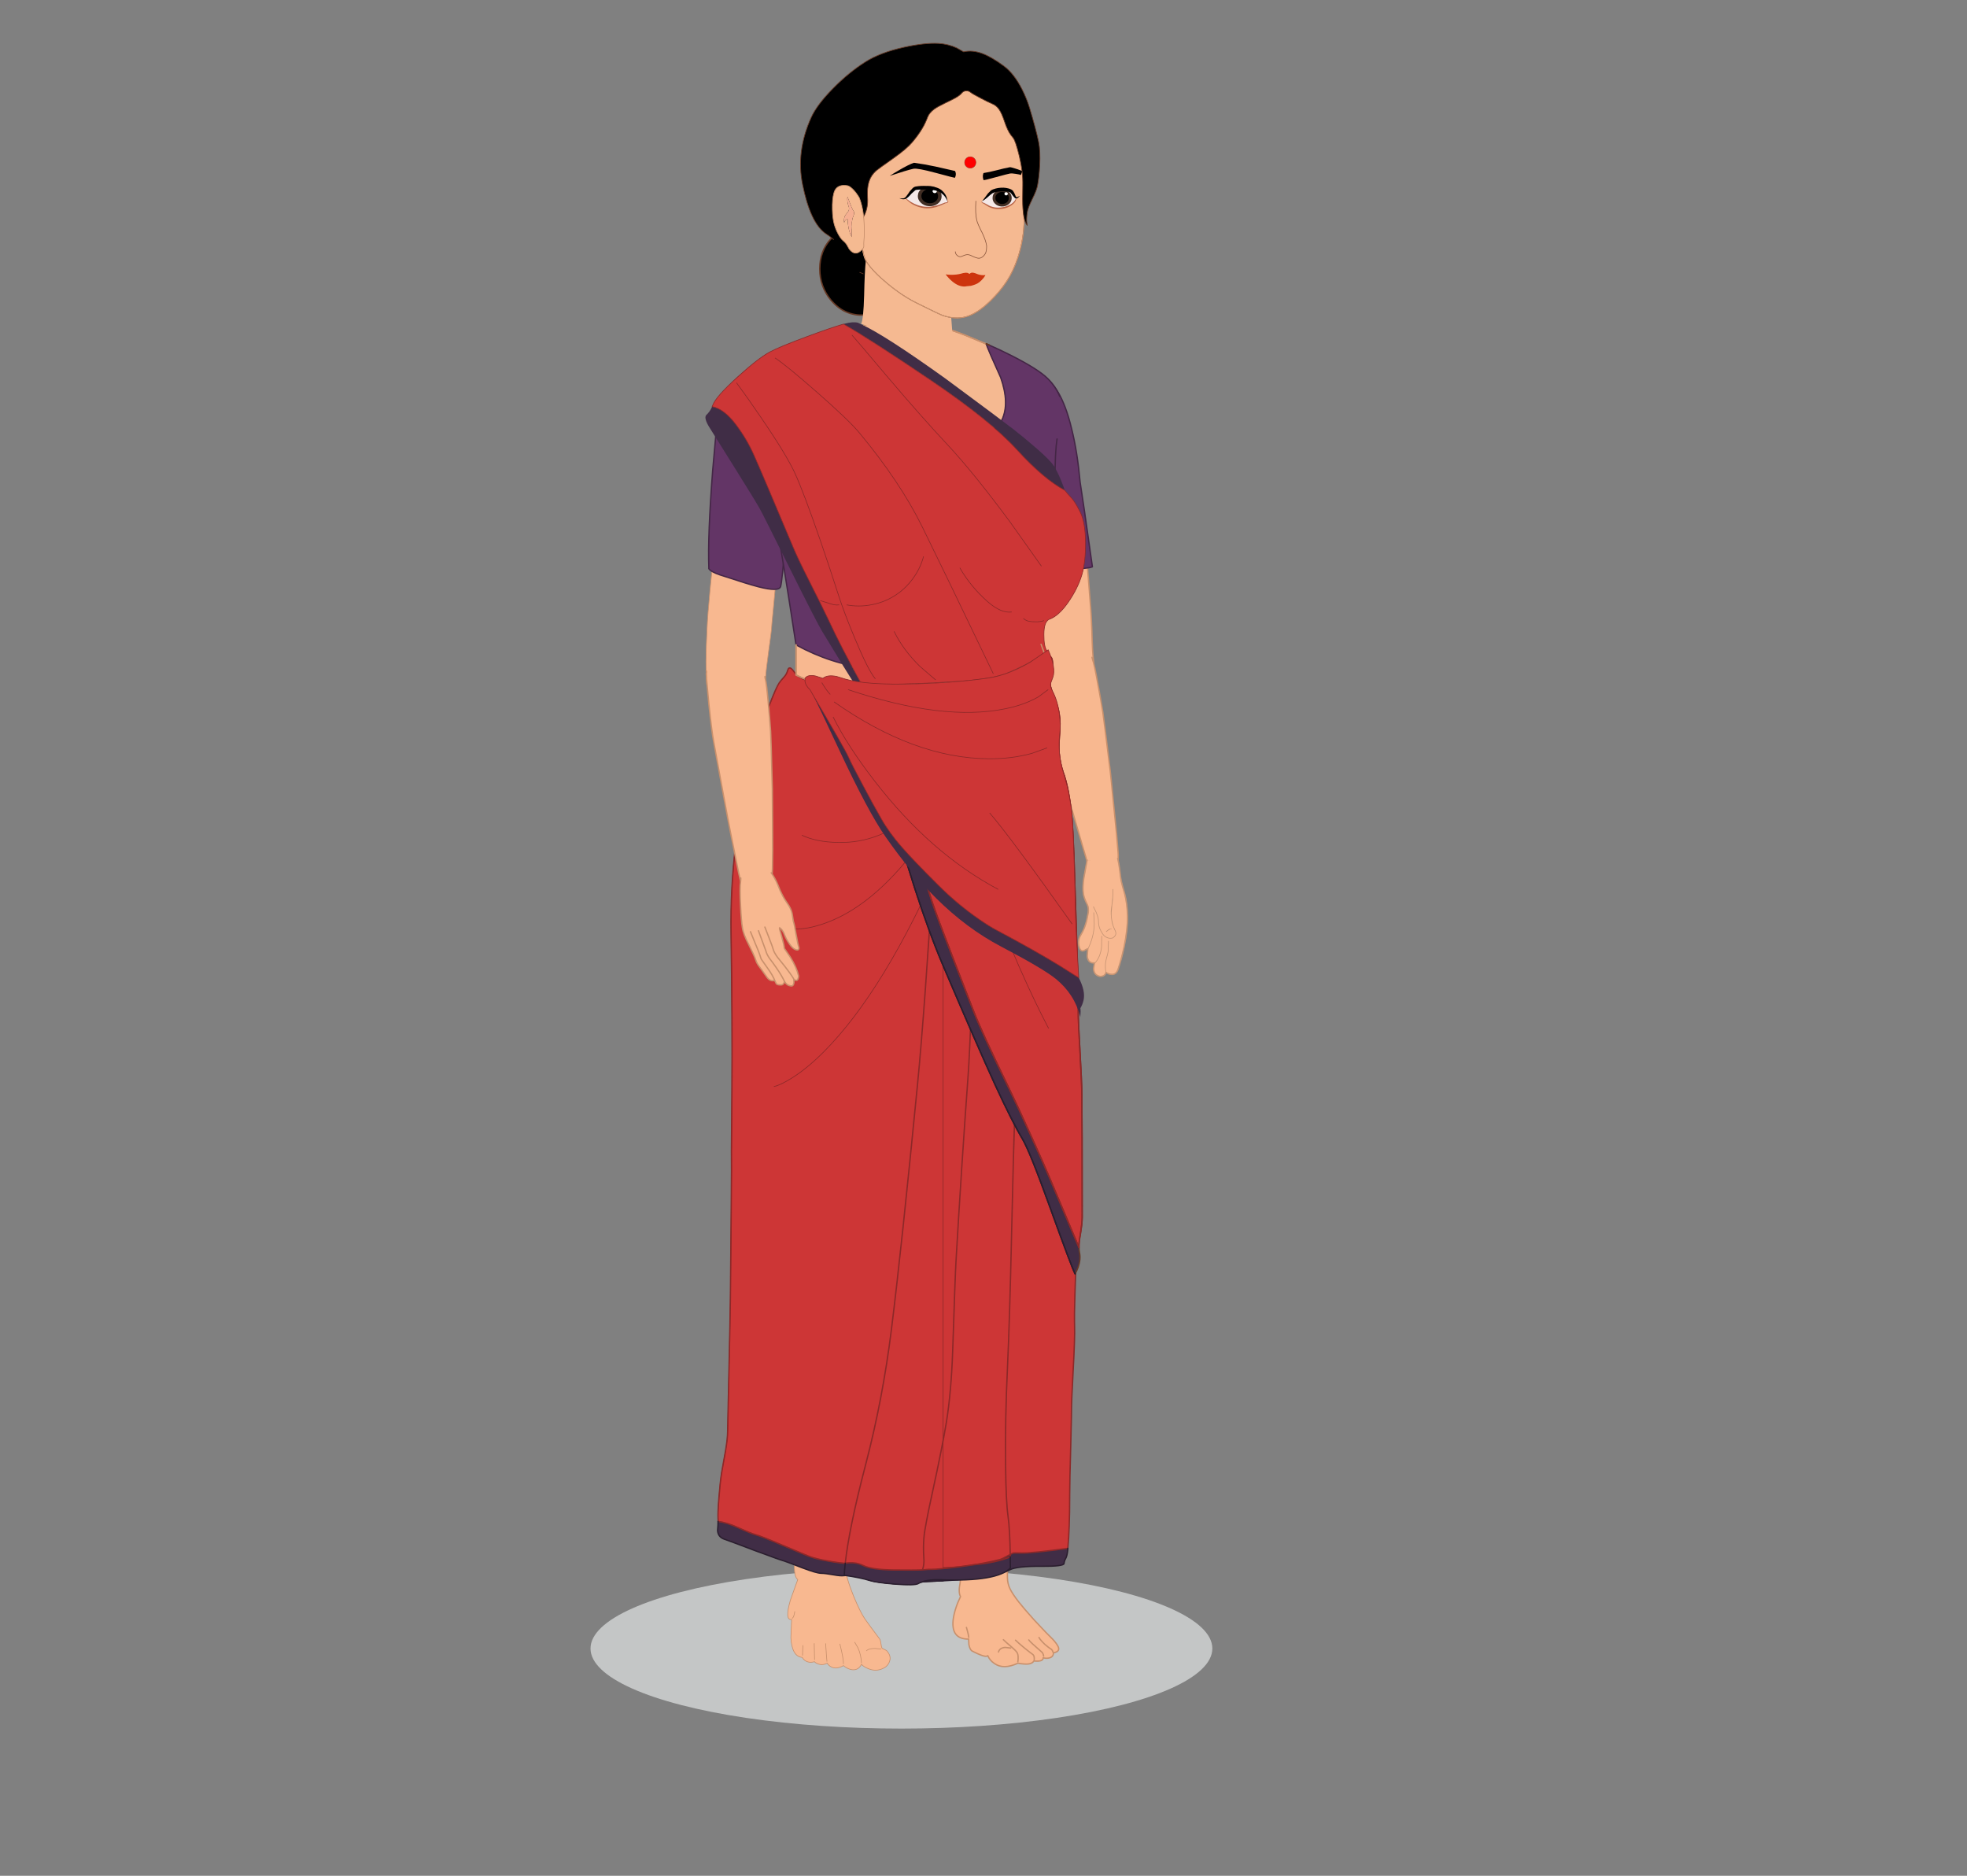 <?xml version="1.0" encoding="UTF-8"?>
<svg xmlns="http://www.w3.org/2000/svg" viewBox="0 0 2977.55 2839.06">
  <rect x="0" y="0" width="2977.55" height="2839.06" fill="#808080" stroke="none"/>
  <defs>
    <style>
      .cls-1, .cls-2, .cls-3, .cls-4, .cls-5, .cls-6, .cls-7, .cls-8, .cls-9, .cls-10, .cls-11 {
        fill: none;
        stroke-linecap: round;
        stroke-linejoin: round;
      }

      .cls-1, .cls-6, .cls-10, .cls-11 {
        stroke: #663925;
      }

      .cls-2 {
        stroke-width: 1.07px;
      }

      .cls-2, .cls-3, .cls-12, .cls-7 {
        stroke: #c8906c;
      }

      .cls-3, .cls-11 {
        stroke-width: 1.07px;
      }

      .cls-4 {
        stroke: #442646;
      }

      .cls-4, .cls-5, .cls-6, .cls-7, .cls-8, .cls-9 {
        stroke-width: 2.04px;
      }

      .cls-5, .cls-13 {
        stroke: #8d2828;
      }

      .cls-14 {
        stroke: #8c583e;
      }

      .cls-14, .cls-13, .cls-12, .cls-15 {
        stroke-miterlimit: 10;
      }

      .cls-14, .cls-16 {
        fill: #f5b991;
      }

      .cls-13, .cls-17 {
        fill: #cd3636;
      }

      .cls-12, .cls-15, .cls-18 {
        fill: #f8b890;
      }

      .cls-15, .cls-9 {
        stroke: #c79473;
      }

      .cls-8 {
        stroke: #2b1e2f;
      }

      .cls-10 {
        stroke-width: 2.15px;
      }

      .cls-19, .cls-18, .cls-20, .cls-21, .cls-22, .cls-23, .cls-24, .cls-25, .cls-17, .cls-26, .cls-27, .cls-28, .cls-29, .cls-30, .cls-16, .cls-31 {
        stroke-width: 0px;
      }

      .cls-20 {
        fill: #633566;
      }

      .cls-21 {
        fill: #353032;
      }

      .cls-22 {
        fill: #402d23;
      }

      .cls-23 {
        fill: #402d46;
      }

      .cls-24 {
        fill: #c4c6c6;
      }

      .cls-25 {
        fill: #cd340d;
      }

      .cls-26 {
        fill: #b86447;
      }

      .cls-27 {
        fill: #fff;
      }

      .cls-28 {
        fill: #f4e8e7;
      }

      .cls-29 {
        fill: #f5ba91;
      }

      .cls-30 {
        fill: red;
      }

      .cls-31 {
        fill: #f5af91;
      }
    </style>
  </defs>
  <g id="Background">
    <ellipse class="cls-24" cx="1364.54" cy="2495.05" rx="470.65" ry="121.23"/>
  </g>
  <g id="Design">
    <g id="Front">
      <g>
        <g id="R_U_H" data-name="R U H">
          <g id="Layer_1" data-name="Layer 1">
            <g>
              <path class="cls-18" d="m1554.37,880.75c1.86,26.89,3.65,47.45,5.39,61.7,4.46,37.66,8.92,65.54,13.38,83.63,1.36,4.09,4.09,8.18,8.18,12.27,8.05,8.18,18.83,11.77,32.34,10.78,14.87-1.12,26.08-7.19,33.64-18.21,6.69-9.54,9.35-20.19,7.99-31.96-1.11-7.81-1.92-22.36-2.42-43.67-.87-20.32-1.42-31.1-1.67-32.34-.25-2.11-1.11-13.38-2.6-33.82-1.73-21.06-2.6-32.65-2.6-34.75-.87-6.81-3.22-13.5-7.06-20.07-5.82-9.91-14.12-16.11-24.9-18.58-12.51-2.73-24.1-2.23-34.75,1.49-10.41,3.72-18.34,10.1-23.79,19.14l-3.72,8.36,2.6,36.05Z"/>
              <path class="cls-7" d="m1555.49,836.33c5.45-9.04,13.38-15.42,23.79-19.14,10.65-3.72,22.24-4.21,34.75-1.49,10.78,2.48,19.08,8.67,24.9,18.58,3.84,6.57,6.19,13.26,7.06,20.07,0,2.11.87,13.69,2.6,34.75,1.49,20.44,2.35,31.72,2.6,33.82.25,1.24.81,12.02,1.67,32.34.5,21.31,1.3,35.87,2.42,43.67,1.36,11.77-1.3,22.42-7.99,31.96-7.56,11.03-18.77,17.1-33.64,18.21-13.5.99-24.28-2.6-32.34-10.78-4.09-4.09-6.81-8.18-8.18-12.27-4.46-18.09-8.92-45.96-13.38-83.63-1.73-14.25-3.53-34.81-5.39-61.7l-2.6-36.05,3.72-8.36Z"/>
            </g>
            <g>
              <path class="cls-20" d="m1570.17,564.63c-8.18-3.1-15.61-4.34-22.3-3.72-12.51.74-22.36,7.74-29.55,21-6.57,12.02-10.04,27.32-10.41,45.9-.12,12.51,3.47,44.29,10.78,95.34,7.19,49.81,13.57,83.07,19.14,99.8l4.09,16.35c3.59,11.03,8.12,17.1,13.57,18.21,8.3,1.73,24.65,2.85,49.06,3.35,26.51.5,42.87-.5,49.06-2.97-9.91-70.37-16.11-113.05-18.58-128.04-2.73-30.48-7-57.36-12.82-80.66-11.4-48.07-28.74-76.26-52.04-84.56Z"/>
              <path class="cls-4" d="m1604.55,860.87c-24.41-.5-40.76-1.61-49.06-3.35-5.45-1.12-9.97-7.19-13.57-18.21l-4.09-16.35c-5.58-16.73-11.96-49.99-19.14-99.8-7.31-51.04-10.9-82.82-10.78-95.34.37-18.58,3.84-33.89,10.41-45.9,7.19-13.26,17.04-20.26,29.55-21,6.69-.62,14.12.62,22.3,3.72,23.29,8.3,40.64,36.49,52.04,84.56,5.82,23.29,10.1,50.18,12.82,80.66,2.48,14.99,8.67,57.67,18.58,128.04-6.19,2.48-22.55,3.47-49.06,2.97Z"/>
            </g>
          </g>
        </g>
        <g id="R_M_H" data-name="R M H">
          <g id="Layer_1-2" data-name="Layer 1">
            <g>
              <path class="cls-18" d="m1568.5,1000.62c.5,2.6.87,5.27,1.12,7.99l7.25,38.1c5.33,27.63,9.42,46.58,12.27,56.87.5,1.86,7.06,25.77,19.7,71.73,10.16,37.04,16.23,58.73,18.21,65.04,1.24,4.34,4.96,17.16,11.15,38.47,5.45,18.71,8.73,29.42,9.85,32.15,1.73,4.83,4.21,8.8,7.43,11.89,4.09,4.21,8.3,5.82,12.64,4.83,7.56-1.49,13.13-3.96,16.73-7.43,6.32-6.44,8.86-16.79,7.62-31.04-.99-14.5-3.16-37.66-6.5-69.5-2.73-28.25-4.52-46.03-5.39-53.34-6.57-53.77-10.28-83.26-11.15-88.46-2.35-14.5-4.65-27.63-6.88-39.4-4.09-22.8-6.88-35.93-8.36-39.4-.37-1.12-.74-2.54-1.12-4.27-2.23-2.48-5.02-5.58-8.36-9.29-7.68-8.67-17.35-13.01-28.99-13.01-14.99.12-26.51,2.97-34.57,8.55-5.45,3.72-9.79,8.73-13.01,15.05.62,1.24.74,2.73.37,4.46Z"/>
              <path class="cls-7" d="m1653.05,994.86c.37,1.73.74,3.16,1.12,4.27,1.49,3.47,4.27,16.6,8.36,39.4,2.23,11.77,4.52,24.9,6.88,39.4.87,5.2,4.58,34.69,11.15,88.46.87,7.31,2.66,25.09,5.39,53.34,3.35,31.84,5.51,55.01,6.5,69.5,1.24,14.25-1.3,24.59-7.62,31.04-3.59,3.47-9.17,5.95-16.73,7.43-4.34.99-8.55-.62-12.64-4.83-3.22-3.1-5.7-7.06-7.43-11.89-1.11-2.73-4.4-13.44-9.85-32.15-6.19-21.31-9.91-34.13-11.15-38.47-1.98-6.32-8.05-28-18.21-65.04-12.64-45.96-19.2-69.88-19.7-71.73-2.85-10.28-6.94-29.24-12.27-56.87l-7.25-38.1c-.25-2.73-.62-5.39-1.12-7.99.37-1.73.25-3.22-.37-4.46"/>
            </g>
          </g>
        </g>
        <g id="R_D_H" data-name="R D H">
          <g id="Layer_1-3" data-name="Layer 1">
            <g>
              <g>
                <path class="cls-15" d="m1640.6,1329.19c-1.36,9.79-1.55,17.78-.56,23.97.62,4.09,2.35,8.98,5.2,14.68,2.11,3.72,2.79,8.18,2.04,13.38-1.24,7.56-2.6,13.57-4.09,18.03-1.61,5.33-3.96,10.53-7.06,15.61-3.47,5.7-4.34,11.71-2.6,18.03,1.61,6.57,4.96,8.05,10.04,4.46l2.97-1.3v.74c6.32-12.39,9.6-25.09,9.85-38.1l-.74-17.65.74,17.65c-.25,13.01-3.53,25.71-9.85,38.1v.74l-.74,9.66c.74,7.43,4.34,10.84,10.78,10.22v1.11c6.32-6.44,9.97-15.12,10.96-26.02l.19-15.98-.19,15.98c-.99,10.9-4.65,19.58-10.96,26.02l-1.12,7.43c.12,5.95,2.79,9.79,7.99,11.52,1.36.5,2.85.56,4.46.19,3.1-.37,5.2-2.29,6.32-5.76-1.49-6.69-1.36-13.44.37-20.26,1.86-6.69,2.79-10.53,2.79-11.52l.56-15.98-.56,15.98c0,.99-.93,4.83-2.79,11.52-1.73,6.81-1.86,13.57-.37,20.26h.19c2.11,1.49,4.46,2.42,7.06,2.79,5.2.74,8.8-1.61,10.78-7.06,3.35-9.54,6.44-20.94,9.29-34.19,3.72-17.96,5.45-33.58,5.2-46.83-.25-12.64-1.67-23.91-4.27-33.82-2.73-9.42-4.46-15.86-5.2-19.33-.5-1.98-1.24-7.37-2.23-16.17-.74-6.57-1.8-12.64-3.16-18.21-15.42.87-30.85,1.73-46.27,2.6-.87,4.83-1.8,9.91-2.79,15.24l-2.23,12.27m44.04,23.97c.09-3.15.05-5.73,0-7.43v7.43c-.12,6.07-.62,11.71-1.49,16.91-1.24,5.82-1.49,12.08-.74,18.77.74,5.7,1.8,10.35,3.16,13.94,2.02,5.32,4.32,8.05,3.35,11.52-.78,2.78-3.21,4.53-5.06,5.56-1.46.28-3.99.54-6.84-.35-3.93-1.23-6.44-3.75-7.81-5.95-2.23-3.59-3.65-6.19-4.27-7.81-1.36-3.35-2.04-6.69-2.04-10.04s-.5-6.32-1.49-9.29c-1.12-2.85-1.8-4.71-2.04-5.58-.5-1.24-1.42-3.1-2.79-5.58l-1.49-3.16,1.49,3.16c1.36,2.48,2.29,4.34,2.79,5.58.25.87.93,2.73,2.04,5.58.99,2.97,1.49,6.07,1.49,9.29s.68,6.69,2.04,10.04c.62,1.61,2.04,4.21,4.27,7.81,1.36,2.19,3.88,4.71,7.81,5.95,2.84.89,5.37.63,6.84.35,1.85-1.03,4.27-2.78,5.06-5.56.98-3.47-1.26-6.22-3.35-11.52-2.11-5.35-2.64-9.67-3.16-13.94-.59-4.84-.15-9.48.74-18.77.65-6.81,1.29-9.98,1.49-16.91Zm-2.42,52.59c-.01-.05-.95.1-1.86.37-.62.19-1.24.43-1.86.74q-1.36,1.11-4.08,3.34s1.2-1.23,2.91-2.38c.85-.56,1.59-.97,2.13-1.24,2.28-.62,2.76-.79,2.75-.83Z"/>
                <rect class="cls-18" x="1645.69" y="1297.89" width="46.31" height="4.46"/>
              </g>
              <path class="cls-9" d="m1691.89,1299.08c1.36,5.58,2.42,11.65,3.16,18.21.99,8.8,1.73,14.19,2.23,16.17.74,3.47,2.48,9.91,5.2,19.33,2.6,9.91,4.03,21.19,4.27,33.82.25,13.26-1.49,28.87-5.2,46.83-2.85,13.26-5.95,24.65-9.29,34.19-1.98,5.45-5.58,7.81-10.78,7.06-2.6-.37-4.96-1.3-7.06-2.79h-.19c-1.12,3.47-3.22,5.39-6.32,5.76-1.61.37-3.1.31-4.46-.19-5.2-1.73-7.87-5.58-7.99-11.52l1.11-7.43v-1.11c-6.44.62-10.04-2.79-10.78-10.22l.74-9.66v-1.49l-2.97,1.3c-5.08,3.59-8.42,2.11-10.04-4.46-1.73-6.32-.87-12.33,2.6-18.03,3.1-5.08,5.45-10.28,7.06-15.61,1.49-4.46,2.85-10.47,4.09-18.03.74-5.2.06-9.66-2.04-13.38-2.85-5.7-4.58-10.59-5.2-14.68-.99-6.19-.81-14.19.56-23.97l2.23-12.27c.99-5.33,1.92-10.41,2.79-15.24"/>
            </g>
          </g>
        </g>
        <g id="R_D_L" data-name="R D L">
          <g id="Layer_1-4" data-name="Layer 1">
            <g>
              <path class="cls-18" d="m1443.24,2448.7c-3.35,21.56,4.34,32.27,23.04,32.15l.37,8.18c.99,5.58,2.85,8.98,5.58,10.22,5.33,2.73,9.54,4.65,12.64,5.76,5.45,2.11,8.92,2.42,10.41.93,1.86,4.58,5.14,8.49,9.85,11.71,9.17,6.57,21.12,6.44,35.87-.37,3.22.74,6.57,1.18,10.04,1.3,7.31.5,11.96-1.05,13.94-4.65,9.54.99,14.25-.62,14.12-4.83,2.6.74,5.14.93,7.62.56,5.33-.74,7.99-3.47,7.99-8.18,1.73-.12,3.41-.62,5.02-1.49,2.97-1.73,3.65-4.34,2.04-7.81-1.61-3.35-4.46-7.19-8.55-11.52l-10.04-10.04c-2.11-2.11-8.12-8.49-18.03-19.14-10.04-11.15-17.78-20.19-23.23-27.13-6.44-8.3-10.84-14.99-13.19-20.07-2.35-4.96-3.59-10.35-3.72-16.17-.12-4.46-.06-19.02.19-43.67v-5.2h-.19c-.62-23.42-16.91-32.89-48.88-28.43-6.69,1.36-11.65,4.71-14.87,10.04-2.48,3.84-4.27,8.92-5.39,15.24-.12.87-.31,1.92-.56,3.16v.19c.62,19.45,0,38.1-1.86,55.94-2.11,9.91-1.92,16.91.56,21l-4.46,10.04c-3.1,8.05-5.2,15.49-6.32,22.3m138.64,40.33c4.21,3.59,7.12,5.82,8.73,6.69,1.12.5,1.98,1.42,2.6,2.79l.74,2.04-.74-2.04c-.62-1.36-1.49-2.29-2.6-2.79-1.61-.87-4.52-3.1-8.73-6.69-4.58-4.34-7.62-7.87-9.11-10.59,1.49,2.73,4.52,6.26,9.11,10.59m-118.94-25.83l1.3,4.65c1.11,3.72,1.86,7.19,2.23,10.41-.37-3.22-1.11-6.69-2.23-10.41l-1.3-4.65m68.58,29.73c4.34,3.84,7,6.57,7.99,8.18,1.24,1.86,1.8,4.77,1.67,8.73,0,1.86-.12,3.59-.37,5.2.25-1.61.37-3.35.37-5.2.12-3.96-.43-6.88-1.67-8.73-.99-1.61-3.65-4.34-7.99-8.18-5.82-4.83-10.04-8.55-12.64-11.15,2.6,2.6,6.81,6.32,12.64,11.15m31.59,10.96c1.49.99,2.29,2.6,2.42,4.83.12,1.24.12,2.35,0,3.35.12-.99.12-2.11,0-3.35-.12-2.23-.93-3.84-2.42-4.83-1.86-1.24-6.01-4.46-12.45-9.66-6.69-5.58-11.15-9.48-13.38-11.71,2.23,2.23,6.69,6.13,13.38,11.71,6.44,5.2,10.59,8.42,12.45,9.66m16.17.37c.25.99.43,1.8.56,2.42-.12-.62-.31-1.42-.56-2.42-.5-1.73-1.3-3.04-2.42-3.9-11.65-10.04-18.15-16.11-19.51-18.21,1.36,2.11,7.87,8.18,19.51,18.21,1.12.87,1.92,2.17,2.42,3.9m-57.43-10.78c-5.7.25-9.17,2.54-10.41,6.88,1.24-4.34,4.71-6.63,10.41-6.88l7.99.93-7.99-.93Z"/>
              <path class="cls-7" d="m1525.19,2339.24v5.2c-.25,24.65-.31,39.21-.19,43.67.12,5.82,1.36,11.21,3.72,16.17,2.35,5.08,6.75,11.77,13.19,20.07,5.45,6.94,13.19,15.98,23.23,27.13,9.91,10.66,15.92,17.04,18.03,19.14l10.04,10.04c4.09,4.34,6.94,8.18,8.55,11.52,1.61,3.47.93,6.07-2.04,7.81-1.61.87-3.28,1.36-5.02,1.49,0,4.71-2.66,7.43-7.99,8.18-2.48.37-5.02.19-7.62-.56.12,4.21-4.58,5.82-14.12,4.83-1.98,3.59-6.63,5.14-13.94,4.65-3.47-.12-6.81-.56-10.04-1.3-14.74,6.81-26.7,6.94-35.87.37-4.71-3.22-7.99-7.12-9.85-11.71-1.49,1.49-4.96,1.18-10.41-.93-3.1-1.11-7.31-3.04-12.64-5.76-2.73-1.24-4.58-4.65-5.58-10.22l-.37-8.18c-18.71.12-26.39-10.59-23.04-32.15,1.12-6.81,3.22-14.25,6.32-22.3l4.46-10.04c-2.48-4.09-2.66-11.09-.56-21,1.86-17.84,2.48-36.49,1.86-55.94v-.19c.25-1.24.43-2.29.56-3.16,1.11-6.32,2.91-11.4,5.39-15.24,3.22-5.33,8.18-8.67,14.87-10.04,31.96-4.46,48.26,5.02,48.88,28.43m47.76,139.2c1.49,2.73,4.52,6.26,9.11,10.59,4.21,3.59,7.12,5.82,8.73,6.69,1.12.5,1.98,1.42,2.6,2.79l.74,2.04m-127.49-22.3c-.37-3.22-1.11-6.69-2.23-10.41l-1.3-4.65m55.94,18.58c2.6,2.6,6.81,6.32,12.64,11.15,4.34,3.84,7,6.57,7.99,8.18,1.24,1.86,1.8,4.77,1.67,8.73,0,1.86-.12,3.59-.37,5.2m-3.53-32.52c2.23,2.23,6.69,6.13,13.38,11.71,6.44,5.2,10.59,8.42,12.45,9.66,1.49.99,2.29,2.6,2.42,4.83.12,1.24.12,2.35,0,3.35m-8.18-29.92c1.36,2.11,7.87,8.18,19.51,18.21,1.12.87,1.92,2.17,2.42,3.9.25.99.43,1.8.56,2.42m-68.39-6.32c1.24-4.34,4.71-6.63,10.41-6.88l7.99.93"/>
            </g>
          </g>
        </g>
        <g id="R_U_L" data-name="R U L">
          <g id="Layer_1-5" data-name="Layer 1">
            <g>
              <g>
                <path class="cls-23" d="m1447.51,2371.95c-6.07.37-15.42.93-28.06,1.67-10.28.5-16.85.56-19.7.19-2.23-.25-6.57-.19-13.01.19-7.56.62-13.69.81-18.4.56-2.23-.12-10.84.25-25.83,1.12-11.27.74-18.77.37-22.49-1.12-3.22-1.24-7.81-3.53-13.75-6.88-2.85-1.49-5.58-2.54-8.18-3.16v22.12c7.68,1.49,13.81,3.1,18.4,4.83,5.2,1.98,16.48,3.72,33.82,5.2,19.08,1.73,31.72,1.49,37.91-.74.37-1.24,10.41-2.23,30.11-2.97,3.1-.12,6.19-.25,9.29-.37,16.97-.87,33.33-2.29,49.06-4.27,25.4-3.22,42.62-7.31,51.66-12.27,7.06-3.84,23.23-5.64,48.5-5.39,22.3.12,33.58-1.3,33.82-4.27.25-2.6,1.05-5.08,2.42-7.43,1.49-2.48,2.54-6.69,3.16-12.64.12-.99.19-1.92.19-2.79-37.17,4.96-60.4,7.31-69.69,7.06-7.81-.25-12.27-.19-13.38.19-1.12.37-4.15,1.92-9.11,4.65-4.83,2.73-8.36,4.4-10.59,5.02-5.08,1.36-14.62,3.41-28.62,6.13-17.1,3.22-29.61,5.02-37.54,5.39Z"/>
                <path class="cls-17" d="m1396.59,1270.83c-31.96,44.73-64.8,78.49-98.5,101.28v159.82c43.98-59.47,87.16-138.14,129.53-236.02.5-1.36,1.05-2.66,1.67-3.9-.62,1.24-1.18,2.54-1.67,3.9-42.37,97.88-85.55,176.55-129.53,236.02v832.57c2.6.62,5.33,1.67,8.18,3.16,5.95,3.35,10.53,5.64,13.75,6.88,3.72,1.49,11.21,1.86,22.49,1.12,14.99-.87,23.6-1.24,25.83-1.12,4.71.25,10.84.06,18.4-.56,6.44-.37,10.78-.43,13.01-.19,2.85.37,9.42.31,19.7-.19,12.64-.74,21.99-1.3,28.06-1.67,7.93-.37,20.44-2.17,37.54-5.39,14-2.73,23.54-4.77,28.62-6.13,2.23-.62,5.76-2.29,10.59-5.02,4.96-2.73,7.99-4.27,9.11-4.65,1.11-.37,5.58-.43,13.38-.19,9.29.25,32.52-2.11,69.69-7.06,1.86-19.2,2.79-46.09,2.79-80.66,0-13.38.56-39.09,1.67-77.12.87-34.32,1.24-53.15,1.12-56.5-.12-2.48.68-20.38,2.42-53.71,1.86-33.95,2.6-56.37,2.23-67.27-.37-11.4-.19-28.25.56-50.55.87-25.15,1.3-38.22,1.3-39.21,0-12.88.19-37.11.56-72.66.37-43.86.81-72.35,1.3-85.49.37-11.15-.25-49.87-1.86-116.15-1.61-67.4-2.35-104.44-2.23-111.13.25-13.13-1.24-51.29-4.46-114.48-2.6-82.14-4.83-137.46-6.69-165.96-1.11-17.47-3.96-37.29-8.55-59.47-4.96-22.3-8.18-37.54-9.66-45.72-1.61-8.8-2.48-20.63-2.6-35.5,0-14.62-.5-24.22-1.49-28.81l-9.11-45.9-33.08,4.27c-27.75,3.1-56.12,5.27-85.12,6.5-12.89.62-25.52.99-37.91,1.12-46.34.62-89.51-1.42-129.53-6.13v230.26c31.84-5.2,60.96-20.13,87.35-44.79-26.39,24.66-55.5,39.58-87.35,44.79v98.87c33.7-22.8,66.53-56.56,98.5-101.28Z"/>
              </g>
              <path class="cls-5" d="m1385.44,1228.46c-26.39,24.66-55.5,39.58-87.35,44.79m0,1091.26c2.6.62,5.33,1.67,8.18,3.16,5.95,3.35,10.53,5.64,13.75,6.88,3.72,1.49,11.21,1.86,22.49,1.12,14.99-.87,23.6-1.24,25.83-1.12,4.71.25,10.84.06,18.4-.56,6.44-.37,10.78-.43,13.01-.19,2.85.37,9.42.31,19.7-.19,12.64-.74,21.99-1.3,28.06-1.67,7.93-.37,20.44-2.17,37.54-5.39,14-2.73,23.54-4.77,28.62-6.13,2.23-.62,5.76-2.29,10.59-5.02,4.96-2.73,7.99-4.27,9.11-4.65,1.11-.37,5.58-.43,13.38-.19,9.29.25,32.52-2.11,69.69-7.06,1.86-19.2,2.79-46.09,2.79-80.66,0-13.38.56-39.09,1.67-77.12.87-34.32,1.24-53.15,1.12-56.5-.12-2.48.68-20.38,2.42-53.71,1.86-33.95,2.6-56.37,2.23-67.27-.37-11.4-.19-28.25.56-50.55.87-25.15,1.3-38.22,1.3-39.21,0-12.88.19-37.11.56-72.66.37-43.86.81-72.35,1.3-85.49.37-11.15-.25-49.87-1.86-116.15-1.61-67.4-2.35-104.44-2.23-111.13.25-13.13-1.24-51.29-4.46-114.48-2.6-82.14-4.83-137.46-6.69-165.96-1.11-17.47-3.96-37.29-8.55-59.47-4.96-22.3-8.18-37.54-9.66-45.72-1.61-8.8-2.48-20.63-2.6-35.5,0-14.62-.5-24.22-1.49-28.81l-9.11-45.9-33.08,4.27c-27.75,3.1-56.12,5.27-85.12,6.5-12.89.62-25.52.99-37.91,1.12-46.34.62-89.51-1.42-129.53-6.13m131.2,249.03c-.62,1.24-1.18,2.54-1.67,3.9-42.37,97.88-85.55,176.55-129.53,236.02m98.5-261.11c-31.96,44.73-64.8,78.49-98.5,101.28"/>
              <path class="cls-8" d="m1616.44,2343.51c0,.87-.06,1.8-.19,2.79-.62,5.95-1.67,10.16-3.16,12.64-1.36,2.35-2.17,4.83-2.42,7.43-.25,2.97-11.52,4.4-33.82,4.27-25.27-.25-41.44,1.55-48.5,5.39-9.04,4.96-26.27,9.04-51.66,12.27-15.73,1.98-32.09,3.41-49.06,4.27-3.1.12-6.19.25-9.29.37-19.7.74-29.73,1.73-30.11,2.97-6.19,2.23-18.83,2.48-37.91.74-17.35-1.49-28.62-3.22-33.82-5.2-4.58-1.73-10.72-3.35-18.4-4.83"/>
            </g>
          </g>
        </g>
        <g id="L_D_L" data-name="L D L">
          <g id="Layer_1-6" data-name="Layer 1">
            <path class="cls-12" d="m1210.01,2293.89c-5.82,4.71-8.86,10.9-9.11,18.58v6.13c1.24,11.77,1.86,20.57,1.86,26.39s-.12,14.56-.37,26.95c.25,10.16,1.98,16.42,5.2,18.77l-11.15,31.22c-5.95,20.57-5.33,30.29,1.86,29.18l-1.11,27.88c1.11,18.83,6.88,28.68,17.28,29.55.87,1.73,2.29,3.35,4.27,4.83,4.09,2.73,8.8,3.28,14.12,1.67,1.24,1.36,3.04,2.48,5.39,3.35,4.71,1.73,9.35,1.36,13.94-1.12,1.24,2.23,3.22,4.09,5.95,5.58,5.2,2.85,11.4,2.23,18.58-1.86,3.1,2.6,6.5,4.46,10.22,5.58,7.68,2.11,13.38-.37,17.1-7.43,2.73,2.73,6.38,4.96,10.96,6.69,8.67,3.47,17.1,2.6,25.27-2.6,2.48-1.86,4.4-4.27,5.76-7.25,2.73-6.07,1.42-11.96-3.9-17.66l-2.23-1.3c-1.61-.87-2.91-1.49-3.9-1.86-.99-.25-1.73-2.29-2.23-6.13-.62-4.34-1.18-6.88-1.67-7.62-13.01-17.35-20.75-27.88-23.23-31.59-4.83-7.31-10.47-18.77-16.91-34.38-7.93-19.58-12.2-34.88-12.82-45.9-.62-9.66-.87-26.7-.74-51.11h-.19c-1.36-24.28-18.77-34.19-52.22-29.73-6.44.99-11.77,2.73-15.98,5.2m-6.88,144.96l-.93,4.83c-.87,3.35-1.92,5.27-3.16,5.76,1.24-.5,2.29-2.42,3.16-5.76l.93-4.83m29.36,48.32l.56,25.09-.56-25.09m-17.1,2.97l-.56,15.61.56-15.61m34.38-2.79c1.11,16.73,1.8,25.89,2.04,27.5-.25-1.61-.93-10.78-2.04-27.5m48.88,6.5l-5.02-8.55,5.02,8.55c3.35,7.43,5.14,15.24,5.39,23.42-.25-8.18-2.04-15.98-5.39-23.42m26.02,1.12l9.11.93-9.11-.93c-6.69,0-11.09,1.24-13.19,3.72,2.11-2.48,6.5-3.72,13.19-3.72m-53.34-7.06l2.79,12.08c1.86,8.67,2.73,14.87,2.6,18.58.12-3.72-.74-9.91-2.6-18.58l-2.79-12.08Z"/>
          </g>
        </g>
        <g id="L_U_L" data-name="L U L">
          <g id="Layer_1-7" data-name="Layer 1">
            <g>
              <g>
                <path class="cls-23" d="m1254.42,2362.84c-13.01-2.23-23.04-4.71-30.11-7.43-1.49-.5-15.12-6.19-40.89-17.1-20.94-8.92-34.07-14.06-39.4-15.42-4.34-1.12-12.95-4.58-25.83-10.41-12.27-5.58-22.67-8.8-31.22-9.66,0,3.47-.25,8.05-.74,13.75.5,6.69,4.03,11.09,10.59,13.19,3.84,1.24,19.64,7.12,47.39,17.66,25.03,9.29,39.34,14.37,42.93,15.24,1.36.37,10.41,3.78,27.13,10.22,14.62,5.58,24.28,8.36,28.99,8.36,3.59,0,9.66.74,18.21,2.23,7.43,1.36,12.76,1.8,15.98,1.3,4.21-.62,10.78-.06,19.7,1.67,8.05,1.49,14.5,3.16,19.33,5.02,5.2,1.98,16.48,3.72,33.82,5.2,19.08,1.73,31.72,1.49,37.91-.74.37-1.24,10.41-2.23,30.11-2.97,3.1-.12,6.19-.25,9.29-.37v-16.17h-14.12c-7.81.12-14.31.5-19.51,1.11-8.05.99-20.81,1.55-38.28,1.67-19.58.25-31.1-.43-34.57-2.04-13.88-6.44-26.08-9.97-36.61-10.59-8.8-.5-18.83-1.73-30.11-3.72Z"/>
                <path class="cls-13" d="m1139.57,1144.83c-23.29,86.6-34.26,175.93-32.89,267.98,1.36,87.72,1.8,166.89,1.3,237.51-.25,34.57-.5,65.23-.74,91.99.25,9.54.12,39.96-.37,91.25-.62,59.72-.93,93.54-.93,101.47,0,25.65-1.49,102.96-4.46,231.93,0,6.44-1.05,16.04-3.16,28.81-1.24,7.19-3.16,17.9-5.76,32.15-1.61,9.91-3.04,22.92-4.27,39.03-1.24,15.73-1.67,26.39-1.3,31.96.12,1.12.12,2.42,0,3.9,8.55.87,18.96,4.09,31.22,9.66,12.88,5.82,21.5,9.29,25.83,10.41,5.33,1.36,18.46,6.5,39.4,15.42,25.77,10.9,39.4,16.6,40.89,17.1,7.06,2.73,17.1,5.2,30.11,7.43,11.27,1.98,21.31,3.22,30.11,3.72,10.53.62,22.73,4.15,36.61,10.59,3.47,1.61,14.99,2.29,34.57,2.04,17.47-.12,30.23-.68,38.28-1.67,5.2-.62,11.71-.99,19.51-1.11h14.12v-1080.48c-58.85,135.66-119.12,234.41-180.82,296.23-19.45,19.45-37.85,34.01-55.19,43.67-8.67,4.96-15.42,7.87-20.26,8.73,4.83-.87,11.58-3.78,20.26-8.73,17.35-9.66,35.74-24.22,55.19-43.67,61.7-61.82,121.97-160.57,180.82-296.23v-246.8c-76.81,1.11-144.89-5.2-204.24-18.96l-7.62-2.6c-5.58-2.35-9.48-5.08-11.71-8.18-3.22-4.46-5.58-7.12-7.06-7.99-2.23-1.24-3.84.06-4.83,3.9-.87,3.22-2.54,6.26-5.02,9.11-3.84,4.21-6.44,7.37-7.81,9.48-2.97,4.58-7.74,15.36-14.31,32.34-9.29,24.04-17.78,50.24-25.46,78.61m74.15,119.31c14.87,6.94,33.14,10.59,54.82,10.96,43.49.99,82.45-14.56,116.89-46.65-34.44,32.09-73.41,47.64-116.89,46.65-21.68-.37-39.96-4.03-54.82-10.96m40.89,131.02c49.06-19.2,96.39-60.65,141.98-124.33-45.59,63.68-92.92,105.12-141.98,124.33-24.53,9.54-44.48,12.76-59.84,9.66,15.36,3.1,35.31-.12,59.84-9.66Z"/>
              </g>
              <path class="cls-5" d="m1427.63,2376.41h-14.12c-7.81.12-14.31.5-19.51,1.11-8.05.99-20.81,1.55-38.28,1.67-19.58.25-31.1-.43-34.57-2.04-13.88-6.44-26.08-9.97-36.61-10.59-8.8-.5-18.83-1.73-30.11-3.72-13.01-2.23-23.04-4.71-30.11-7.43-1.49-.5-15.12-6.19-40.89-17.1-20.94-8.92-34.07-14.06-39.4-15.42-4.34-1.12-12.95-4.58-25.83-10.41-12.27-5.58-22.67-8.8-31.22-9.66.12-1.49.12-2.79,0-3.9-.37-5.58.06-16.23,1.3-31.96,1.24-16.11,2.66-29.12,4.27-39.03,2.6-14.25,4.52-24.96,5.76-32.15,2.11-12.76,3.16-22.36,3.16-28.81,2.97-128.97,4.46-206.28,4.46-231.93,0-7.93.31-41.75.93-101.47.5-51.29.62-81.71.37-91.25.25-26.76.5-57.43.74-91.99.5-70.62.06-149.79-1.3-237.51-1.36-92.05,9.6-181.38,32.89-267.98,7.68-28.37,16.17-54.58,25.46-78.61,6.57-16.97,11.34-27.75,14.31-32.34,1.36-2.11,3.96-5.27,7.81-9.48,2.48-2.85,4.15-5.89,5.02-9.11.99-3.84,2.6-5.14,4.83-3.9,1.49.87,3.84,3.53,7.06,7.99,2.23,3.1,6.13,5.82,11.71,8.18l7.62,2.6c59.35,13.75,127.43,20.07,204.24,18.96"/>
              <path class="cls-8" d="m1427.63,2392.57c-3.1.12-6.19.25-9.29.37-19.7.74-29.73,1.73-30.11,2.97-6.19,2.23-18.83,2.48-37.91.74-17.35-1.49-28.62-3.22-33.82-5.2-4.83-1.86-11.27-3.53-19.33-5.02-8.92-1.73-15.49-2.29-19.7-1.67-3.22.5-8.55.06-15.98-1.3-8.55-1.49-14.62-2.23-18.21-2.23-4.71,0-14.37-2.79-28.99-8.36-16.73-6.44-25.77-9.85-27.13-10.22-3.59-.87-17.9-5.95-42.93-15.24-27.75-10.53-43.55-16.42-47.39-17.66-6.57-2.11-10.1-6.5-10.59-13.19.5-5.7.74-10.28.74-13.75"/>
            </g>
          </g>
        </g>
        <g id="Layer_6" data-name="Layer 6">
          <g id="Layer_1-8" data-name="Layer 1">
            <g>
              <g>
                <path class="cls-23" d="m1477.25,2367.86c-34.44,5.2-58.6,7.68-72.48,7.43l-8.36.74c-6.94.37-21.56.43-43.86.19-22.18-.37-37.42-2.6-45.72-6.69-8.3-4.09-17.41-5.27-27.32-3.53-.74,6.57-1.24,12.64-1.49,18.21,16.85,2.48,29.55,5.08,38.1,7.81,7.19,2.23,20.19,4.09,39.03,5.58,19.95,1.61,31.66,1.3,35.12-.93,6.81-4.21,18.15-6.07,34.01-5.58,56.5,1.98,91.56-3.96,105.19-17.84,0-5.95-.06-11.58-.19-16.91-14.37,5.95-31.72,9.79-52.04,11.52Z"/>
                <path class="cls-5" d="m1414.99,1282.54c-10.16,165.28-18.89,285.21-26.2,359.79-16.11,165.28-29.24,288.55-39.4,369.83-8.8,70.62-21.81,138.82-39.03,204.61-16.73,63.93-27.01,113.67-30.85,149.23,9.91-1.73,19.02-.56,27.32,3.53,8.3,4.09,23.54,6.32,45.72,6.69,22.3.25,36.92.19,43.86-.19,1.98-5.7,2.66-11.96,2.04-18.77-.74-10.04-.68-20.13.19-30.29.74-9.79,5.14-33.08,13.19-69.88,9.66-44.23,16.6-79.17,20.81-104.81,4.83-29.86,7.99-65.66,9.48-107.42,2.48-75.7,4.15-120.98,5.02-135.85,5.7-98.25,11.83-192.16,18.4-281.74,2.73-38.28,6.81-143.22,12.27-314.82l7.43-245.68-7.43,245.68c-5.45,171.59-9.54,276.53-12.27,314.82-6.57,89.58-12.7,183.49-18.4,281.74-.87,14.87-2.54,60.15-5.02,135.85-1.49,41.75-4.65,77.56-9.48,107.42-4.21,25.65-11.15,60.58-20.81,104.81-8.05,36.8-12.45,60.09-13.19,69.88-.87,10.16-.93,20.26-.19,30.29.62,6.81-.06,13.07-2.04,18.77l8.36-.74c13.88.25,38.04-2.23,72.48-7.43,20.32-1.73,37.66-5.58,52.04-11.52-.37-27.63-1.49-48.07-3.35-61.33-2.11-14.62-3.35-40.45-3.72-77.5-.62-45.72.37-95.89,2.97-150.53,2.11-45.47,4.15-112.19,6.13-200.15,2.11-91.81,3.53-146.88,4.27-165.21,3.22-75.58,4.89-173.2,5.02-292.89.25-166.39-4.34-274.43-13.75-324.11l-2.42-25.09-38.47-3.9c-27.75-2.11-47.08-1.61-57.98,1.49l-13.01,225.43Z"/>
              </g>
              <path class="cls-8" d="m1529.28,2356.33c.12,5.33.19,10.96.19,16.91-13.63,13.88-48.69,19.82-105.19,17.84-15.86-.5-27.19,1.36-34.01,5.58-3.47,2.23-15.18,2.54-35.12.93-18.83-1.49-31.84-3.35-39.03-5.58-8.55-2.73-21.25-5.33-38.1-7.81.25-5.58.74-11.65,1.49-18.21"/>
            </g>
          </g>
        </g>
        <g id="L_U_H" data-name="L U H">
          <g id="Layer_1-9" data-name="Layer 1">
            <path class="cls-12" d="m1078.43,856.78l-3.53,35.12c-2.48,26.14-4.03,46.27-4.65,60.4-1.86,37.04-2.04,64.73-.56,83.07.62,4.21,2.73,8.73,6.32,13.57,6.94,9.42,17.41,15.05,31.41,16.91,15.61,2.11,28.25-1.36,37.91-10.41,8.55-7.81,13.07-17.47,13.57-28.99.37-7.68,1.98-21.81,4.83-42.37,2.73-19.7,4.09-30.23,4.09-31.59,0-1.98.99-12.95,2.97-32.89,1.98-20.69,3.04-32.03,3.16-34.01.25-6.81-1.05-13.69-3.9-20.63-4.21-10.9-11.71-18.65-22.49-23.23-12.39-5.2-24.35-7.12-35.87-5.76-11.52,1.49-20.81,6.01-27.88,13.57l-5.39,7.25Z"/>
            <g>
              <path class="cls-20" d="m1073.04,859.38c-.5.87.19,2.04,2.04,3.53,3.59,3.1,11.09,6.32,22.49,9.66,22.42,7.43,39.34,12.64,50.73,15.61,20.44,5.2,31.53,5.08,33.27-.37,1.61-5.08,4.03-28.56,7.25-70.43,4.46-56.74,6.94-87.9,7.43-93.48,2.48-25.89,2.6-46.34.37-61.33-3.1-20.44-10.9-37.04-23.42-49.81-13.63-14-29.36-19.95-47.2-17.84-17.59,2.11-30.66,11.34-39.21,27.69l-7.99,89.58c-5.08,66.04-7,115.1-5.76,147.19Z"/>
              <path class="cls-4" d="m1126.01,594.93c17.84-2.11,33.58,3.84,47.2,17.84,12.51,12.76,20.32,29.36,23.42,49.81,2.23,14.99,2.11,35.43-.37,61.33-.5,5.58-2.97,36.73-7.43,93.48-3.22,41.88-5.64,65.35-7.25,70.43-1.73,5.45-12.82,5.58-33.27.37-11.4-2.97-28.31-8.18-50.73-15.61-11.4-3.35-18.89-6.57-22.49-9.66-1.86-1.49-2.54-2.66-2.04-3.53-1.24-32.09.68-81.15,5.76-147.19l7.99-89.58c8.55-16.35,21.62-25.58,39.21-27.69Z"/>
            </g>
          </g>
        </g>
        <g id="L_M_H" data-name="L M H">
          <g id="Layer_1-10" data-name="Layer 1">
            <g>
              <path class="cls-18" d="m1069.14,1019.76c.25,2.6.37,5.2.37,7.81l3.53,37.91c2.85,27.5,5.27,46.46,7.25,56.87.37,1.73,4.77,25.77,13.19,72.11,6.81,37.04,10.9,58.79,12.27,65.23.99,4.46,3.59,17.35,7.81,38.66,3.72,18.96,6.01,29.86,6.88,32.71,1.49,4.83,3.78,8.98,6.88,12.45,3.84,4.34,7.99,6.38,12.45,6.13,8.05-.62,14.12-2.42,18.21-5.39,7.31-5.58,11.09-15.3,11.34-29.18.37-14.37.43-37.23.19-68.58-.12-27.75-.25-45.22-.37-52.41-1.36-53.15-2.23-82.2-2.6-87.16-.99-14.5-2.04-27.5-3.16-39.03-1.98-22.8-3.53-35.99-4.65-39.58-.37-1.12-.62-2.54-.74-4.27-2.11-2.73-4.77-6.07-7.99-10.04-7.06-9.42-16.66-14.74-28.81-15.98-15.73-1.61-28-.25-36.8,4.09-6.19,3.1-11.27,7.5-15.24,13.19.5,1.36.5,2.85,0,4.46Z"/>
              <path class="cls-7" d="m1157.97,1024.04c.12,1.73.37,3.16.74,4.27,1.11,3.59,2.66,16.79,4.65,39.58,1.12,11.52,2.17,24.53,3.16,39.03.37,4.96,1.24,34.01,2.6,87.16.12,7.19.25,24.65.37,52.41.25,31.35.19,54.2-.19,68.58-.25,13.88-4.03,23.6-11.34,29.18-4.09,2.97-10.16,4.77-18.21,5.39-4.46.25-8.61-1.8-12.45-6.13-3.1-3.47-5.39-7.62-6.88-12.45-.87-2.85-3.16-13.75-6.88-32.71-4.21-21.31-6.81-34.19-7.81-38.66-1.36-6.44-5.45-28.19-12.27-65.23-8.42-46.34-12.82-70.37-13.19-72.11-1.98-10.41-4.4-29.36-7.25-56.87l-3.53-37.91c0-2.6-.12-5.2-.37-7.81.5-1.61.5-3.1,0-4.46"/>
            </g>
          </g>
        </g>
        <g id="L_D_H" data-name="L D H">
          <g id="Layer_1-11" data-name="Layer 1">
            <g>
              <path class="cls-18" d="m1120.99,1334.76c-.87,5.95-.87,17.84,0,35.68.74,15.98,1.67,27.13,2.79,33.45.87,6.69,4.21,15.55,10.04,26.58,5.2,10.41,8.55,17.78,10.04,22.12,1.12,3.59,2.91,7,5.39,10.22,1.12,1.36,5.2,7.06,12.27,17.1,2.35,2.85,4.89,4.34,7.62,4.46,1.36.12,2.42-.06,3.16-.56.25.25.56.68.93,1.3-1.98-5.45-5.64-11.89-10.96-19.33-5.45-7.56-8.42-11.77-8.92-12.64-.74-.87-1.3-1.98-1.67-3.35-.62-1.98-1.24-3.84-1.86-5.58-.62-2.11-2.91-7.81-6.88-17.1l-6.88-16.91,6.88,16.91c3.96,9.29,6.26,14.99,6.88,17.1.62,1.73,1.24,3.59,1.86,5.58.37,1.36.93,2.48,1.67,3.35.5.87,3.47,5.08,8.92,12.64,5.33,7.43,8.98,13.88,10.96,19.33.62,1.12,1.24,2.35,1.86,3.72.74,1.12,2.54,1.73,5.39,1.86,2.97.37,4.96-.43,5.95-2.42.74-.87,1.05-1.92.93-3.16-2.73-5.82-6.75-12.58-12.08-20.26-3.96-5.7-7.43-10.47-10.41-14.31-1.36-1.98-2.48-3.84-3.35-5.58-.87-1.61-1.67-3.78-2.42-6.5l-10.96-29.73,10.96,29.73c.74,2.73,1.55,4.89,2.42,6.5.87,1.73,1.98,3.59,3.35,5.58,2.97,3.84,6.44,8.61,10.41,14.31,5.33,7.68,9.35,14.43,12.08,20.26v-.19c.12.12.18.31.19.56l.19.37c1.24,1.98,2.42,3.35,3.53,4.09,1.61,1.24,3.78,2.04,6.5,2.42,2.23.12,3.59-1.55,4.09-5.02l-.19-5.2h.19c-3.22-5.45-7.87-12.02-13.94-19.7-6.44-7.93-10.04-12.39-10.78-13.38-3.59-4.83-5.82-8.92-6.69-12.27-.5-2.11-2.54-7.74-6.13-16.91l-6.5-16.73,6.5,16.73c3.59,9.17,5.64,14.81,6.13,16.91.87,3.35,3.1,7.43,6.69,12.27.74.99,4.34,5.45,10.78,13.38,6.07,7.68,10.72,14.25,13.94,19.7,0,.12.12.31.37.56,2.85,1.86,4.77,1.49,5.76-1.12.62-1.24.93-2.73.93-4.46-1.98-8.67-6.19-18.21-12.64-28.62l-8.92-13.01c-.37-3.96-1.92-10.72-4.65-20.26-2.35-7.93-3.47-11.83-3.35-11.71l1.49,1.3c-2.97-5.08-6.13-8.12-9.48-9.11l-4.46-.56,4.46.56c3.35.99,6.5,4.03,9.48,9.11.99.62,1.49,1.05,1.49,1.3,1.98,1.86,3.65,4.65,5.02,8.36,1.86,4.71,4.27,9.23,7.25,13.57,3.1,4.71,6.07,7.68,8.92,8.92,2.73,1.24,4.52,1.18,5.39-.19.74-.99.68-2.6-.19-4.83-.5-1.36-1.67-7.06-3.53-17.1-1.73-10.65-3.16-17.53-4.27-20.63-.74-5.2-1.36-9.11-1.86-11.71-.99-4.83-3.41-9.97-7.25-15.42-3.96-5.58-7.56-11.96-10.78-19.14l-3.72-9.11c-2.85-6.81-6.13-12.76-9.85-17.84-5.2-3.22-11.77-4.96-19.7-5.2-8.42-.37-14.81,1.05-19.14,4.27-2.97,2.11-5.39,5.02-7.25,8.73,0,1.98-.12,3.96-.37,5.95m9.85,74.15l10.59-1.49c7.56-1.49,13.57-3.72,18.03-6.69-4.46,2.97-10.47,5.2-18.03,6.69l-10.59,1.49Z"/>
              <path class="cls-7" d="m1121.36,1328.82c0,1.98-.12,3.96-.37,5.95-.87,5.95-.87,17.84,0,35.68.74,15.98,1.67,27.13,2.79,33.45.87,6.69,4.21,15.55,10.04,26.58,5.2,10.41,8.55,17.78,10.04,22.12,1.12,3.59,2.91,7,5.39,10.22,1.12,1.36,5.2,7.06,12.27,17.1,2.35,2.85,4.89,4.34,7.62,4.46,1.36.12,2.42-.06,3.16-.56.25.25.56.68.93,1.3m-15.42-81.96l6.5,16.73c3.59,9.17,5.64,14.81,6.13,16.91.87,3.35,3.1,7.43,6.69,12.27.74.99,4.34,5.45,10.78,13.38,6.07,7.68,10.72,14.25,13.94,19.7,0,.12.12.31.37.56,2.85,1.86,4.77,1.49,5.76-1.12.62-1.24.93-2.73.93-4.46-1.98-8.67-6.19-18.21-12.64-28.62l-8.92-13.01c-.37-3.96-1.92-10.72-4.65-20.26-2.35-7.93-3.47-11.83-3.35-11.71l1.49,1.3c.99.62,1.49,1.05,1.49,1.3,1.98,1.86,3.65,4.65,5.02,8.36,1.86,4.71,4.27,9.23,7.25,13.57,3.1,4.71,6.07,7.68,8.92,8.92,2.73,1.24,4.52,1.18,5.39-.19.74-.99.68-2.6-.19-4.83-.5-1.36-1.67-7.06-3.53-17.1-1.73-10.65-3.16-17.53-4.27-20.63-.74-5.2-1.36-9.11-1.86-11.71-.99-4.83-3.41-9.97-7.25-15.42-3.96-5.58-7.56-11.96-10.78-19.14l-3.72-9.11c-2.85-6.81-6.13-12.76-9.85-17.84m19.89,164.1c.12,1.24-.19,2.29-.93,3.16-.99,1.98-2.97,2.79-5.95,2.42-2.85-.12-4.65-.74-5.39-1.86-.62-1.36-1.24-2.6-1.86-3.72-1.98-5.45-5.64-11.89-10.96-19.33-5.45-7.56-8.42-11.77-8.92-12.64-.74-.87-1.3-1.98-1.67-3.35-.62-1.98-1.24-3.84-1.86-5.58-.62-2.11-2.91-7.81-6.88-17.1l-6.88-16.91m65.79,71.92h-.19l.19,5.2c-.5,3.47-1.86,5.14-4.09,5.02-2.73-.37-4.89-1.18-6.5-2.42-1.11-.74-2.29-2.11-3.53-4.09l-.19-.37m0,0c0-.25-.06-.44-.19-.56v.19c-2.73-5.82-6.75-12.58-12.08-20.26-3.96-5.7-7.43-10.47-10.41-14.31-1.36-1.98-2.48-3.84-3.35-5.58-.87-1.61-1.67-3.78-2.42-6.5l-10.96-29.73"/>
            </g>
          </g>
        </g>
        <g id="Hair">
          <g id="Layer_1-12" data-name="Layer 1">
            <g>
              <path class="cls-19" d="m1257.83,454.29c.26.13.39.26.39.39,4.85,5.64,9.96,10.16,15.34,13.57,8.52,5.24,17.76,8.13,27.72,8.65,16.78.66,30.8-5.57,42.07-18.68,11.01-13.11,15.99-28.9,14.94-47.38-.92-18.22-7.47-33.75-19.66-46.59-11.67-12.58-25.43-19.07-41.29-19.46-15.6-.39-28.9,5.31-39.91,17.1-11.01,12.06-16.51,27.07-16.51,45.02s5.64,33.75,16.91,47.38Z"/>
              <path class="cls-10" d="m1257.44,361.89c11.01-11.8,24.31-17.5,39.91-17.1,15.86.39,29.62,6.88,41.29,19.46,12.19,12.84,18.74,28.38,19.66,46.59,1.05,18.48-3.93,34.27-14.94,47.38-11.27,13.11-25.3,19.33-42.07,18.68-9.96-.52-19.2-3.41-27.72-8.65-5.37-3.41-10.49-7.93-15.34-13.57,0-.13-.13-.26-.39-.39-11.27-13.63-16.91-29.43-16.91-47.38s5.5-32.96,16.51-45.02Z"/>
            </g>
          </g>
        </g>
        <g id="Body">
          <g id="Layer_1-13" data-name="Layer 1">
            <g>
              <g>
                <path class="cls-18" d="m1411.46,1013.63c-52.04,0-84.25-.68-96.64-2.04-38.04-4.34-74.65-16.17-109.83-35.5v45.53c22.55,11.27,48.57,18.71,78.05,22.3,59.1,7.19,109.27,9.73,150.53,7.62,42.12-2.11,79.23-8.92,111.32-20.44,19.08-6.94,33.58-14.12,43.49-21.56l-12.45-34.38-58.54,19.33c-44.23,12.76-79.54,19.14-105.93,19.14Z"/>
                <path class="cls-21" d="m1492.86,520.22v.37l4.83,1.86c-1.61-.74-3.22-1.49-4.83-2.23Z"/>
                <path class="cls-14" d="m1366.49,612.77c23.91,17.84,51.54,30.42,82.89,37.73,36.18,8.55,58.6,3.59,67.27-14.87,7.93-16.85,7.31-38.28-1.86-64.3-11.89-26.14-19.2-43.05-21.93-50.73l-32.52-13.57c-22.92-8.92-44.48-15.05-64.67-18.4-21.68-3.59-43.98-3.65-66.9-.19-17.35,2.48-35.87,7.06-55.57,13.75,18.34,2.85,35.19,19.14,50.55,48.88,16.85,32.46,31.1,53.03,42.74,61.7Z"/>
                <path class="cls-20" d="m1130.84,684.13c10.65,14.37,20.13,32.58,28.43,54.64,6.81,18.21,12.33,37.54,16.54,57.98,4.83,23.79,14.56,83.57,29.18,179.34,35.19,19.33,71.8,31.16,109.83,35.5,12.39,1.36,44.6,2.04,96.64,2.04,26.39,0,61.7-6.38,105.93-19.14l58.54-19.33c-.25-14.99.74-28.31,2.97-39.96.99-5.2,5.02-13.26,12.08-24.16,8.42-12.88,15.05-26.2,19.89-39.96,5.58-15.73,5.64-35.81.19-60.21-7.06-23.66-10.9-38.22-11.52-43.67-1.12-9.17-1.86-16.85-2.23-23.04-.37-8.3-.43-19.89-.19-34.75.25-13.26.81-24.72,1.67-34.38l1.3-10.59c5.7-18.46,7.5-35.31,5.39-50.55-.62-4.71-1.05-9.35-1.3-13.94-4.34-10.28-10.47-19.33-18.4-27.13-9.54-9.42-27.88-21-55.01-34.75-11.77-5.95-22.8-11.15-33.08-15.61l-4.83-1.86c2.73,7.68,10.04,24.59,21.93,50.73,9.17,26.02,9.79,47.45,1.86,64.3-8.67,18.46-31.1,23.42-67.27,14.87-31.35-7.31-58.97-19.89-82.89-37.73-11.65-8.67-25.89-29.24-42.74-61.7-15.36-29.73-32.21-46.03-50.55-48.88-1.73-.25-3.47-.37-5.2-.37-20.32-.5-55.26,12.27-104.81,38.28-49.43,26.02-70.74,51.79-63.93,77.31,6.81,25.4,17.35,47.64,31.59,66.72Z"/>
              </g>
              <path class="cls-4" d="m1604.18,599.94c-4.34-10.28-10.47-19.33-18.4-27.13-9.54-9.42-27.88-21-55.01-34.75-11.77-5.95-22.8-11.15-33.08-15.61l-4.83-1.86c2.73,7.68,10.04,24.59,21.93,50.73,9.17,26.02,9.79,47.45,1.86,64.3-8.67,18.46-31.1,23.42-67.27,14.87-31.35-7.31-58.97-19.89-82.89-37.73-11.65-8.67-25.89-29.24-42.74-61.7-15.36-29.73-32.21-46.03-50.55-48.88-1.73-.25-3.47-.37-5.2-.37-20.32-.5-55.26,12.27-104.81,38.28-49.43,26.02-70.74,51.79-63.93,77.31,6.81,25.4,17.35,47.64,31.59,66.72,10.65,14.37,20.13,32.58,28.43,54.64,6.81,18.21,12.33,37.54,16.54,57.98,4.83,23.79,14.56,83.57,29.18,179.34m0,0c35.19,19.33,71.8,31.16,109.83,35.5,12.39,1.36,44.6,2.04,96.64,2.04,26.39,0,61.7-6.38,105.93-19.14l58.54-19.33c-.25-14.99.74-28.31,2.97-39.96.99-5.2,5.02-13.26,12.08-24.16,8.42-12.88,15.05-26.2,19.89-39.96,5.58-15.73,5.64-35.81.19-60.21-7.06-23.66-10.9-38.22-11.52-43.67-1.12-9.17-1.86-16.85-2.23-23.04-.37-8.3-.43-19.89-.19-34.75.25-13.26.81-24.72,1.67-34.38l1.3-10.59"/>
              <path class="cls-7" d="m1575.93,975.16l12.45,34.38c-9.91,7.43-24.41,14.62-43.49,21.56-32.09,11.52-69.2,18.34-111.32,20.44-41.26,2.11-91.43-.43-150.53-7.62-29.49-3.59-55.5-11.03-78.05-22.3v-45.53m68.2-473.9c19.7-6.69,38.22-11.27,55.57-13.75,22.92-3.47,45.22-3.41,66.9.19,20.19,3.35,41.75,9.48,64.67,18.4l32.52,13.57"/>
              <path class="cls-6" d="m1497.69,522.45c-1.61-.74-3.22-1.49-4.83-2.23v.37"/>
            </g>
            <g>
              <g>
                <path class="cls-23" d="m1298.65,488.44c-5.2-1.24-11.89-.74-20.07,1.49-.5.12-1.05.31-1.67.56,27.26,15.63,71.12,43.87,131.58,84.74,60.46,40.85,104.07,75.97,130.83,105.37,26.75,29.38,50.91,49.88,72.48,61.51-.93-3.01-2.97-8.46-6.13-16.35-3.29-7.89-6.76-14.77-10.41-20.63-3.78-5.75-12.39-14.48-25.83-26.2-13.53-11.69-25.37-21.48-35.5-29.36-10.15-7.92-44.47-33.5-102.96-76.75-60.83-43.61-103.14-70.87-126.93-81.77l-5.39-2.6m-229.89,140.12c-2.11,3.22-.5,9.17,4.83,17.84,1.86,3.1,14.81,23.79,38.84,62.07,20.57,32.83,33.2,53.46,37.91,61.89,3.22,5.7,18.71,36.49,46.46,92.36,26.76,53.65,42.68,84.62,47.76,92.92,27.5,45.35,42.87,70.37,46.09,75.08,3.47.62,7.5,1.3,12.08,2.04-19.58-35.31-35.81-66.84-48.69-94.59-5.7-12.14-15.42-31.78-29.18-58.91-11.52-22.8-19.58-39.71-24.16-50.73-32.34-76.94-52.16-123.52-59.47-139.75-7.06-15.86-15.86-30.85-26.39-44.97-12.27-16.6-24.53-26.08-36.8-28.43-2.23,5.2-5.33,9.6-9.29,13.19Z"/>
                <path class="cls-13" d="m1116.53,570.58c-21.81,19.7-34.32,33.89-37.54,42.56-.25.74-.56,1.49-.93,2.23,12.27,2.35,24.53,11.83,36.8,28.43,10.53,14.12,19.33,29.12,26.39,44.97,7.31,16.23,27.13,62.81,59.47,139.75,4.58,11.03,12.64,27.94,24.16,50.73,13.75,27.13,23.48,46.77,29.18,58.91,12.89,27.75,29.12,59.28,48.69,94.59,5.45.74,11.71,1.49,18.77,2.23,8.8.99,27.75.99,56.87,0,26.51-.87,44.35-1.8,53.52-2.79,11.27-.25,23.66-1.05,37.17-2.42,27.01-2.73,46.09-6.63,57.24-11.71,6.81-2.85,14.25-6.26,22.3-10.22,14.99-7.43,27.07-14.99,36.24-22.67-3.23-4.12-4.78-12.48-4.65-25.09.01-12.49,2.61-20.04,7.81-22.67,9.65-3.28,19.31-11.89,28.99-25.83,9.66-13.95,16.53-27.76,20.63-41.44,3.96-13.58,5.82-30.12,5.58-49.62-.23-19.47-2.77-34.34-7.62-44.6-5-10.29-9.46-17.6-13.38-21.93-4.01-4.32-7.48-8.28-10.41-11.89-21.57-11.63-45.73-32.14-72.48-61.51-26.76-29.4-70.37-64.52-130.83-105.37-60.46-40.87-104.31-69.12-131.58-84.74-11.65,3.35-29.73,9.54-54.27,18.58-28.5,10.53-47.7,18.46-57.61,23.79-11.77,6.44-27.94,19.02-48.5,37.73m-1.67,8.73c11.4,15.36,23.6,32.65,36.61,51.85,26.27,38.41,43.67,67.03,52.22,85.86,8.8,19.45,21.25,52.41,37.35,98.87,10.16,29.49,19.51,57.61,28.06,84.37,5.7,17.84,14.06,39.96,25.09,66.35,13.38,32.09,23.66,52.35,30.85,60.77-7.19-8.42-17.47-28.68-30.85-60.77-11.03-26.39-19.39-48.5-25.09-66.35-8.55-26.76-17.9-54.89-28.06-84.37-16.11-46.46-28.56-79.42-37.35-98.87-8.55-18.83-25.96-47.45-52.22-85.86-13.01-19.2-25.21-36.49-36.61-51.85m186.21,76.01c40.89,49.31,72.42,96.39,94.59,141.24,19.58,39.65,55.57,114.04,107.97,223.2-52.41-109.15-88.4-183.55-107.97-223.2-22.18-44.85-53.71-91.93-94.59-141.24-11.03-13.26-32.71-34.01-65.04-62.26-30.35-26.64-51.29-43.73-62.81-51.29,11.52,7.56,32.46,24.65,62.81,51.29,32.34,28.25,54.02,49,65.04,62.26m228.21,135.11l47.2,66.53-47.2-66.53c-37.04-50.18-69.13-89.76-96.27-118.75-25.4-27.13-55.19-60.83-89.39-101.1-33.2-39.4-51.23-60.58-54.08-63.56,2.85,2.97,20.88,24.16,54.08,63.56,34.19,40.27,63.99,73.97,89.39,101.1,27.13,28.99,59.22,68.58,96.27,118.75m-147.56,85.49c7.68-10.41,13.13-21.68,16.35-33.82-3.22,12.14-8.67,23.42-16.35,33.82-7.56,10.41-16.66,18.96-27.32,25.65-10.65,6.81-22.36,11.4-35.12,13.75-12.64,2.48-25.21,2.54-37.73.19,12.51,2.35,25.09,2.29,37.73-.19,12.76-2.35,24.47-6.94,35.12-13.75,10.65-6.69,19.76-15.24,27.32-25.65m34.57,153.13l-23.6-20.26c-17.35-17.1-30.42-34.81-39.21-53.15,8.8,18.34,21.87,36.05,39.21,53.15l23.6,20.26m78.98-118.2c-17.59-15.61-31.72-32.77-42.37-51.48,10.65,18.71,24.78,35.87,42.37,51.48,13.5,11.77,25.58,16.91,36.24,15.42-10.65,1.49-22.73-3.65-36.24-15.42m84.93,28.43c-1.24.5-2.85.93-4.83,1.3-1.12.12-2.73.31-4.83.56-5.95,0-9.66-.19-11.15-.56-4.09-.37-7.5-1.92-10.22-4.65,2.73,2.73,6.13,4.27,10.22,4.65,1.49.37,5.2.56,11.15.56,2.11-.25,3.72-.43,4.83-.56,1.98-.37,3.59-.81,4.83-1.3m-318.16-23.97l-20.44-6.32,20.44,6.32c3.22.5,6.01.56,8.36.19-2.35.37-5.14.31-8.36-.19Z"/>
              </g>
              <path class="cls-7" d="m1575.93,975.16l12.45,34.38c-9.91,7.43-24.41,14.62-43.49,21.56-32.09,11.52-69.2,18.34-111.32,20.44-41.26,2.11-91.43-.43-150.53-7.62-29.49-3.59-55.5-11.03-78.05-22.3v-45.53m103.01-484.06c5.19-1.12,12.28-2.48,20.76-3.59,31.48-4.1,56.47-1.54,66.9.19,20.19,3.35,41.75,9.48,64.67,18.4l32.52,13.57"/>
              <path class="cls-6" d="m1497.69,522.45c-1.61-.74-3.22-1.49-4.83-2.23v.37"/>
            </g>
          </g>
        </g>
        <g id="Neck">
          <g id="Layer_1-14" data-name="Layer 1">
            <g>
              <path class="cls-16" d="m1384.05,513.9c34.84,9.16,54.02,5.45,57.52-11.15-2.33-29.12-3.37-49.5-3.11-61.14.52-6.19-.45-13.01-2.91-20.44-4.79-14.74-14.38-24.96-28.76-30.66-20.34-7.93-40.35-12.14-60.05-12.64-22.93-.5-34.97,5.02-36.14,16.54-1.18,11.65-2.02,29.3-2.53,52.96-.63,23.66-2.12,37.91-4.47,42.74,18.68,6.71,45.49,14.64,80.45,23.79Z"/>
              <path class="cls-1" d="m1306.7,414.47c-1.68-.74-3.37-1.49-5.05-2.23v.37"/>
            </g>
          </g>
        </g>
        <g id="Saree">
          <g id="Layer_1-15" data-name="Layer 1">
            <g>
              <g>
                <path class="cls-23" d="m1305.53,1043.18l35.31,148.86c29.36,112.87,58.48,203.12,87.35,270.77,34.07,79.91,60.09,139.51,78.05,178.78,17.35,37.54,31.16,64.92,41.44,82.14,7.56,12.64,21.68,47.7,42.37,105.19,21.43,59.47,33.89,92.49,37.35,99.05,1.61-2.6,3.16-5.95,4.65-10.04,2.73-7.93,3.41-15.24,2.04-21.93-.5-2.23-.74-4.83-.74-7.81l-44.79-106.12c-4.96-11.89-14.43-33.33-28.43-64.3-14.37-31.72-25.34-55.32-32.89-70.81-27.88-57.36-45.96-96.89-54.27-118.57-12.39-31.72-22.67-58.23-30.85-79.54-15.36-39.89-25.77-67.89-31.22-84-5.58-16.35-16.17-54.45-31.78-114.29-3.84-14.62-14.31-55.63-31.41-123.03-5.33-20.94-9.79-39.4-13.38-55.38l-6.32-26.39c-7.93-.5-15.42-1.36-22.49-2.6Z"/>
                <path class="cls-13" d="m1334.33,1072.17c3.59,15.98,8.05,34.44,13.38,55.38,17.1,67.4,27.57,108.41,31.41,123.03,15.61,59.84,26.2,97.94,31.78,114.29,5.45,16.11,15.86,44.11,31.22,84,8.18,21.31,18.46,47.82,30.85,79.54,8.3,21.68,26.39,61.2,54.27,118.57,7.56,15.49,18.52,39.09,32.89,70.81,14,30.97,23.48,52.41,28.43,64.3l44.79,106.12c-.12-4.71.37-10.28,1.49-16.73,2.23-13.13,3.35-22.8,3.35-28.99,0-97.75-.19-159.95-.56-186.59-.12-12.88-1.11-35.37-2.97-67.46-1.73-29.36-2.54-48.88-2.42-58.54.12-12.14-.81-51.54-2.79-118.2-1.73-56.37-2.97-94.53-3.72-114.48-1.12-27.88-2.17-47.39-3.16-58.54-2.73-30.23-7.19-53.65-13.38-70.25-1.24-3.59-2.48-8.05-3.72-13.38-2.23-10.9-3.04-21-2.42-30.29.99-15.12,1.49-24.9,1.49-29.36-.12-9.29-1.36-17.84-3.72-25.65-.87-2.97-3.47-10.22-7.81-21.74-2.48-6.69-3.59-11.4-3.35-14.12,1.36-7.93,2.35-14.62,2.97-20.07,1.24-10.41.62-16.79-1.86-19.14-1.11-1.12-4.03-.25-8.73,2.6-10.28,6.07-17.41,10.1-21.37,12.08-27.63,13.63-61.95,22.8-102.96,27.5-48.19,5.45-83.26,8.55-105.19,9.29-8.55.25-16.73.12-24.53-.37l6.32,26.39m208.14,390.27c-31.47-71.61-50.92-129.35-58.35-173.2,7.43,43.86,26.89,101.59,58.35,173.2,15.73,35.81,30.73,67.21,44.97,94.22-14.25-27.01-29.24-58.42-44.97-94.22Z"/>
              </g>
              <path class="cls-6" d="m1627.41,1927.97c1.61-2.6,3.16-5.95,4.65-10.04,2.73-7.93,3.41-15.24,2.04-21.93-.5-2.23-.74-4.83-.74-7.81m-305.34-842.42c-7.93-.5-15.42-1.36-22.49-2.6l35.31,148.86"/>
              <path class="cls-5" d="m1634.84,1871.47c2.23-13.13,3.35-22.8,3.35-28.99,0-97.75-.19-159.95-.56-186.59-.12-12.88-1.11-35.37-2.97-67.46-1.73-29.36-2.54-48.88-2.42-58.54.12-12.14-.81-51.54-2.79-118.2-1.73-56.37-2.97-94.53-3.72-114.48-1.12-27.88-2.17-47.39-3.16-58.54-2.73-30.23-7.19-53.65-13.38-70.25-1.24-3.59-2.48-8.05-3.72-13.38-2.23-10.9-3.04-21-2.42-30.29.99-15.12,1.49-24.9,1.49-29.36-.12-9.29-1.36-17.84-3.72-25.65-.87-2.97-3.47-10.22-7.81-21.74-2.48-6.69-3.59-11.4-3.35-14.12,1.36-7.93,2.35-14.62,2.97-20.07,1.24-10.41.62-16.79-1.86-19.14-1.11-1.12-4.03-.25-8.73,2.6-10.28,6.07-17.41,10.1-21.37,12.08-27.63,13.63-61.95,22.8-102.96,27.5-48.19,5.45-83.26,8.55-105.19,9.29-8.55.25-16.73.12-24.53-.37l6.32,26.39c3.59,15.98,8.05,34.44,13.38,55.38,17.1,67.4,27.57,108.41,31.41,123.03,15.61,59.84,26.2,97.94,31.78,114.29,5.45,16.11,15.86,44.11,31.22,84,8.18,21.31,18.46,47.82,30.85,79.54,8.3,21.68,26.39,61.2,54.27,118.57,7.56,15.49,18.52,39.09,32.89,70.81,14,30.97,23.48,52.41,28.43,64.3l44.79,106.12c-.12-4.71.37-10.28,1.49-16.73Z"/>
              <path class="cls-8" d="m1340.84,1192.04c29.36,112.87,58.48,203.12,87.35,270.77,34.07,79.91,60.09,139.51,78.05,178.78,17.35,37.54,31.16,64.92,41.44,82.14,7.56,12.64,21.68,47.7,42.37,105.19,21.43,59.47,33.89,92.49,37.35,99.05"/>
            </g>
            <g>
              <path class="cls-5" d="m1634.84,1871.47c2.23-13.13,3.35-22.8,3.35-28.99,0-97.75-.19-159.95-.56-186.59-.12-12.88-1.11-35.37-2.97-67.46-1.73-29.36-2.54-48.88-2.42-58.54.12-12.14-.81-51.54-2.79-118.2-1.73-56.37-2.97-94.53-3.72-114.48-1.12-27.88-2.17-47.39-3.16-58.54-2.73-30.23-7.19-53.65-13.38-70.25-1.24-3.59-2.48-8.05-3.72-13.38-2.23-10.9-3.04-21-2.42-30.29.99-15.12,1.49-24.9,1.49-29.36-.12-9.29-1.36-17.84-3.72-25.65-.87-2.97-3.47-10.22-7.81-21.74-2.48-6.69-3.59-11.4-3.35-14.12,1.36-7.93,2.35-14.62,2.97-20.07,1.24-10.41.62-16.79-1.86-19.14-1.11-1.12-4.03-.25-8.73,2.6-10.28,6.07-17.41,10.1-21.37,12.08-27.63,13.63-61.95,22.8-102.96,27.5-48.19,5.45-83.26,8.55-105.19,9.29-8.55.25-16.73.12-24.53-.37l6.32,26.39c3.59,15.98,8.05,34.44,13.38,55.38,17.1,67.4,27.57,108.41,31.41,123.03,15.61,59.84,26.2,97.94,31.78,114.29,5.45,16.11,15.86,44.11,31.22,84,8.18,21.31,18.46,47.82,30.85,79.54,8.3,21.68,26.39,61.2,54.27,118.57,7.56,15.49,18.52,39.09,32.89,70.81,14,30.97,23.48,52.41,28.43,64.3l44.79,106.12c-.12-4.71.37-10.28,1.49-16.73Z"/>
              <path class="cls-8" d="m1340.84,1192.04c29.36,112.87,58.48,203.12,87.35,270.77,34.07,79.91,60.09,139.51,78.05,178.78,17.35,37.54,31.16,64.92,41.44,82.14,7.56,12.64,21.68,47.7,42.37,105.19,21.43,59.47,33.89,92.49,37.35,99.05"/>
              <g>
                <path class="cls-23" d="m1340.65,1266.74c25.65,36.67,51.04,67.52,76.2,92.55,30.73,30.48,63.37,54.82,97.94,73.04,42.99,22.55,70.81,38.96,83.44,49.25,18.83,15.24,31.22,34.5,37.17,57.8.5-6.57.5-11.03,0-13.38,2.11-3.47,3.72-7.5,4.83-12.08,2.11-9.29-.31-20.63-7.25-34.01-7.31-4.71-17.04-10.84-29.18-18.4-24.41-14.99-55.94-32.77-94.59-53.34-7.06-3.59-16.04-9.17-26.95-16.73-21.93-15.12-42.68-32.46-62.26-52.04-25.27-25.15-43.36-43.98-54.27-56.5-13.13-14.99-23.73-29.61-31.78-43.86-8.55-14.87-18.15-32.4-28.81-52.59-10.78-20.07-17.59-33.39-20.44-39.96-4.09-9.17-22.55-41.5-55.38-97.01,6.07,11.4,19.64,39.71,40.7,84.93,29.49,63.06,53.03,107.17,70.62,132.32Z"/>
                <path class="cls-13" d="m1234.54,1023.11c-7.93-1.61-13.26-.43-15.98,3.53v5.02c.74,4.09,3.22,8.12,7.43,12.08.37.37,1.24,1.86,2.6,4.46.25.37.5.81.74,1.3,32.83,55.5,51.29,87.84,55.38,97.01,2.85,6.57,9.66,19.89,20.44,39.96,10.65,20.19,20.26,37.73,28.81,52.59,8.05,14.25,18.65,28.87,31.78,43.86,10.9,12.51,28.99,31.35,54.27,56.5,19.58,19.58,40.33,36.92,62.26,52.04,10.9,7.56,19.88,13.13,26.95,16.73,38.66,20.57,70.19,38.35,94.59,53.34,12.14,7.56,21.87,13.69,29.18,18.4-2.73-45.96-4.34-76.44-4.83-91.43-1.86-92.67-4.09-148.12-6.69-166.33-1.73-12.02-3.72-22.67-5.95-31.96-.99-4.09-3.22-12.02-6.69-23.79-2.48-8.42-4.15-17.35-5.02-26.76-.87-9.79-.81-18.77.19-26.95,1.24-9.79,1.11-20.32-.37-31.59-1.73-13.75-5.2-25.46-10.41-35.12-2.48-4.58-3.41-8.49-2.79-11.71,1.36-3.72,2.48-6.75,3.35-9.11,3.35-9.29.99-23.17-7.06-41.63l-27.32,18.77c-22.18,13.01-43.43,21-63.74,23.97-31.59,4.58-67.77,7.5-108.53,8.73-50.55,1.49-86.48-.93-107.79-7.25l-12.64-3.9c-9.42-1.98-16.42-1.05-21,2.79l-11.15-3.53m9.48,10.04c5.2,8.67,9.48,14.62,12.82,17.84-3.35-3.22-7.62-9.17-12.82-17.84m17.1,51.85c14.25,28.99,35.37,61.58,63.37,97.75,56,72.48,118.2,126.93,186.58,163.35-68.39-36.42-130.58-90.88-186.58-163.35-28-36.18-49.12-68.76-63.37-97.75m325.59-41.26l-14.87,10.96c-13.88,8.05-30.6,14.06-50.18,18.03-62.57,12.89-141.86,3.22-237.88-28.99,96.02,32.21,175.31,41.88,237.88,28.99,19.58-3.96,36.3-9.97,50.18-18.03l14.87-10.96m-24.53,96.45l23.04-8.36-23.04,8.36c-19.95,5.58-41.63,8.3-65.04,8.18-75.08-.25-153.26-28.93-234.53-86.04,81.27,57.12,159.45,85.8,234.53,86.04,23.42.12,45.1-2.6,65.04-8.18m-64.12,90.13c20.81,24.04,62.44,80.1,124.89,168.19-62.44-88.09-104.07-144.15-124.89-168.19Z"/>
              </g>
            </g>
          </g>
        </g>
        <g id="Head">
          <g>
            <g id="Face">
              <g>
                <g>
                  <path class="cls-14" d="m1345.22,184.14c-27.73,33.73-41.5,79.44-41.3,137.12-.65,9.59-.78,19.93-.39,31.03.72,22.18,3.56,37.03,8.51,44.53,6.13,9.33,16.34,19.93,30.63,31.81,14.88,12.46,29.59,22.31,44.14,29.56,22.38,11.16,35.56,17.49,39.54,18.99,12.98,4.63,25.12,5.35,36.41,2.15,11.35-3.26,23.55-11.26,36.6-23.98,9.59-9.33,17.75-19.12,24.47-29.36,6.72-10.18,12.3-21.96,16.74-35.33,6.39-19.05,9.66-39.25,9.79-60.58.26-43.52.33-66.88.2-70.08-1.17-26.03-5.25-49.75-12.23-71.15-7.96-24.34-22.51-41.4-43.65-51.19-20.36-9.4-43.59-10.7-69.68-3.91-32.49,8.42-59.08,25.22-79.77,50.4m103.35,202.11c1.7,1.7,3.65,2.45,5.87,2.25.78-.2,2.19-.75,4.21-1.66,1.83-.78,3.39-1.24,4.7-1.37,2.15-.39,5.15.42,9,2.45,4.18,1.96,7.28,2.94,9.3,2.94,1.89,0,3.75-.69,5.58-2.06,1.7-1.3,3.1-2.9,4.21-4.8,1.37-2.22,2.06-6.17,2.06-11.84-.65-5.15-2.84-11.65-6.56-19.48-4.63-9-7.41-15.37-8.32-19.09-1.76-6.98-2.22-16.83-1.37-29.56-.85,12.72-.39,22.58,1.37,29.56.91,3.72,3.69,10.08,8.32,19.09,3.72,7.83,5.9,14.32,6.56,19.48,0,5.68-.69,9.62-2.06,11.84-1.11,1.89-2.51,3.49-4.21,4.8-1.83,1.37-3.69,2.06-5.58,2.06-2.02,0-5.12-.98-9.3-2.94-3.85-2.02-6.85-2.84-9-2.45-1.3.13-2.87.59-4.7,1.37-2.02.91-3.43,1.47-4.21,1.66-2.22.2-4.18-.55-5.87-2.25-1.63-1.5-2.45-3.36-2.45-5.58,0,2.22.82,4.08,2.45,5.58m28.58-140.45v.2c-.06,2.34-.87,4.3-2.45,5.87-1.63,1.63-3.62,2.45-5.97,2.45s-4.34-.82-5.97-2.45-2.45-3.62-2.45-5.97.82-4.44,2.45-6.07c.43-.43.89-.82,1.37-1.17,1.34-.85,2.87-1.27,4.6-1.27,2.35,0,4.34.82,5.97,2.45,1.63,1.63,2.45,3.62,2.45,5.97Z"/>
                  <path class="cls-30" d="m1464.13,238.66c-.48.35-.94.74-1.37,1.17-1.63,1.63-2.45,3.65-2.45,6.07s.82,4.34,2.45,5.97,3.62,2.45,5.97,2.45,4.34-.82,5.97-2.45c1.58-1.58,2.39-3.53,2.45-5.87v-.2c0-2.35-.82-4.34-2.45-5.97-1.63-1.63-3.62-2.45-5.97-2.45-1.73,0-3.26.42-4.6,1.27Z"/>
                </g>
                <path class="cls-3" d="m1345.22,184.14c20.68-25.19,47.27-41.99,79.77-50.4,26.1-6.79,49.33-5.48,69.68,3.91,21.14,9.79,35.69,26.85,43.65,51.19,6.98,21.4,11.06,45.12,12.23,71.15.13,3.2.07,26.56-.2,70.08-.13,21.34-3.39,41.53-9.79,60.58-4.44,13.38-10.02,25.15-16.74,35.33-6.72,10.24-14.88,20.03-24.47,29.36-13.05,12.72-25.25,20.72-36.6,23.98-11.29,3.2-23.42,2.48-36.41-2.15-3.98-1.5-17.16-7.83-39.54-18.99-14.55-7.24-29.26-17.09-44.14-29.56-14.29-11.88-24.5-22.48-30.63-31.81-4.96-7.5-7.8-22.35-8.51-44.53-.39-11.09-.26-21.43.39-31.03-.2-57.68,13.57-103.39,41.3-137.12Z"/>
              </g>
              <g>
                <path class="cls-25" d="m1456.19,421.93c-4.16-1.08-10.73-1.29-19.69-.65,6.67,6.87,13.03,10.85,19.1,11.96,2.67.57,5.26.56,7.78-.03l.24-.02c.69-.15,1.71-.24,3.07-.28.73-.18,1.56-.26,2.48-.22.16-.06.27-.07.35-.03,1.76-.42,3.96-1.1,6.6-2.07,4.31-1.39,8.63-4.77,12.97-10.15-6.62-.61-11.3-.37-14.03.72-2.31,1-3.96,1.51-4.95,1.52h-.12c-.16.03-.48.05-.94.1-.61-.04-1.44,0-2.48.09l-1.18-.03c-.33.12-.77.25-1.3.38l-1.18.11c-.63.05-2.87-.42-6.72-1.41m-23.46-5c1.28,1.53,2.54,2.98,3.77,4.35,8.96-.65,15.52-.43,19.69.65,3.85.99,6.09,1.46,6.72,1.41l1.18-.11c.53-.14.96-.27,1.3-.38l1.18.03c1.04-.09,1.86-.12,2.48-.09.47-.04.78-.07.94-.08h.12c.99-.02,2.64-.53,4.95-1.53,2.73-1.1,7.41-1.34,14.03-.72.69-1.05,1.35-2.05,2-3l.59-1.13c-.98.16-2.2.22-3.65.19-3.39-.13-6.5-.79-9.31-1.98-.9-.35-1.72-.67-2.48-.98-2.04-.66-3.69-.96-4.95-.9-.96.12-1.86.47-2.71,1.05-.37.25-.69.55-.94.89-.2-.12-.39-.19-.59-.22l-.12-.12v.13c.19.19.07.42-.35.7.81-.12,1.05-.05.71.2.34-.25.11-.32-.71-.2.43-.28.54-.52.35-.7-.12-.17-.2-.25-.24-.25-.73-.68-1.63-1.09-2.71-1.23-1.35-.24-3.31-.11-5.89.39-1.15.23-2.37.56-3.65,1-4.4,1.14-9.43,1.68-15.09,1.62-3.13-.05-5.76-.26-7.9-.63l1.3,1.63Z"/>
                <path class="cls-2" d="m1345.18,184.13c20.68-25.19,47.27-41.99,79.76-50.4,26.1-6.79,49.33-5.48,69.68,3.91,21.14,9.79,35.69,26.85,43.65,51.19,6.98,21.4,11.06,45.12,12.23,71.15.13,3.2.07,26.56-.2,70.08-.13,21.34-3.39,41.53-9.79,60.58-4.44,13.38-10.02,25.15-16.74,35.33-6.72,10.24-14.88,20.03-24.47,29.36-13.05,12.72-25.25,20.72-36.6,23.98-11.29,3.2-23.42,2.48-36.41-2.15-3.98-1.5-17.16-7.83-39.54-18.99-14.55-7.24-29.26-17.09-44.14-29.56-14.29-11.87-24.5-22.48-30.63-31.81-4.96-7.5-7.8-22.35-8.51-44.53-.39-11.09-.26-21.43.39-31.02-.2-57.68,13.57-103.38,41.3-137.12Z"/>
              </g>
            </g>
            <g id="Hair-2" data-name="Hair">
              <g>
                <path class="cls-19" d="m1214.85,279.08c7.89,39.08,19.61,63.94,35.14,74.58,4.24,2.68,8.19,5.64,11.84,8.91,10.64,2.09,17.29.85,19.97-3.72.74-1.27,2.21-3.84,4.4-7.73.41-2.84,1.38-6.46,2.94-10.86,2.48-6.98,5.02-10.57,7.63-10.77,2.41-.2,2.9,1.86,1.47,6.17-.72,2.02-1.08,3.16-1.08,3.43,0,.72.69.49,2.06-.69,3.98-3.33,7.24-7.9,9.79-13.7,3.46-7.57,4.89-15.86,4.31-24.86-.65-10.05.03-18.27,2.06-24.66,1.96-6.39,5.55-11.94,10.77-16.64,1.57-1.44,10.18-7.67,25.84-18.69,13.57-9.59,23.1-17.62,28.58-24.08,6.46-7.57,11.65-14.71,15.56-21.43,3.07-5.15,5.74-10.77,8.03-16.83,1.76-4.63,5.19-8.78,10.28-12.43,3.26-2.35,8.61-5.32,16.05-8.91,7.5-3.59,12.66-6.17,15.46-7.73,4.7-2.68,7.9-5.06,9.59-7.14,1.76-2.28,4.01-3.52,6.75-3.72,2.61-.2,4.89.52,6.85,2.15,1.76,1.5,6.85,4.44,15.27,8.81,7.96,4.18,13.96,7.11,18.01,8.81,3.85,1.63,7.05,4.21,9.59,7.73,2.74,3.78,5.45,9.62,8.12,17.52,2.41,7.24,4.86,13.08,7.34,17.52,1.7,2.94,3.69,5.71,5.97,8.32,2.54,2.87,5.71,12.07,9.49,27.6,3.85,15.79,5.61,30.7,5.29,44.73-.39,15.59-.33,27.11.2,34.55.85,13.18,3.07,21.79,6.66,25.84l-.78-4.89c-.33-4.44-.07-9.4.78-14.88.65-4.5,3.1-11.03,7.34-19.57,4.44-8.94,7.11-15.69,8.03-20.26,1.7-8.81,2.87-19.18,3.52-31.12.72-14.81.13-26.72-1.76-35.72-2.74-13.05-7.24-29.98-13.51-50.8-2.87-9.59-6.62-18.95-11.26-28.09-8.09-16.05-17.23-27.89-27.4-35.53-12.46-9.27-23.39-15.66-32.79-19.18-10.18-3.78-19.7-4.67-28.58-2.64l-10.28-5.87c-8.81-4.05-18.11-6.33-27.89-6.85-14.03-.72-31.32,1.21-51.87,5.77-24.27,5.35-43.91,12.82-58.92,22.41-16.83,10.7-33.11,24.08-48.84,40.13-16.18,16.44-27.14,31.03-32.88,43.75-15.46,34.19-19.84,67.96-13.11,101.3Z"/>
                <path class="cls-11" d="m1261.83,362.56c-3.65-3.26-7.6-6.23-11.84-8.91-15.53-10.64-27.24-35.49-35.14-74.58-6.72-33.34-2.35-67.11,13.11-101.3,5.74-12.72,16.7-27.31,32.88-43.75,15.72-16.05,32-29.43,48.84-40.13,15.01-9.59,34.65-17.06,58.92-22.41,20.55-4.57,37.84-6.49,51.87-5.77,9.79.52,19.08,2.81,27.89,6.85l10.28,5.87c8.87-2.02,18.4-1.14,28.58,2.64,9.4,3.52,20.32,9.92,32.79,19.18,10.18,7.63,19.31,19.48,27.4,35.53,4.63,9.13,8.38,18.5,11.26,28.09,6.26,20.81,10.77,37.75,13.51,50.8,1.89,9,2.48,20.91,1.76,35.72-.65,11.94-1.83,22.31-3.52,31.12-.91,4.57-3.59,11.32-8.03,20.26-4.24,8.55-6.69,15.07-7.34,19.57-.85,5.48-1.11,10.44-.78,14.88l.78,4.89c-3.59-4.05-5.81-12.66-6.66-25.84-.52-7.44-.59-18.95-.2-34.55.33-14.03-1.44-28.94-5.29-44.73-3.78-15.53-6.95-24.73-9.49-27.6-2.28-2.61-4.27-5.38-5.97-8.32-2.48-4.44-4.93-10.28-7.34-17.52-2.68-7.89-5.38-13.73-8.12-17.52-2.54-3.52-5.74-6.1-9.59-7.73-4.05-1.7-10.05-4.63-18.01-8.81-8.42-4.37-13.51-7.31-15.27-8.81-1.96-1.63-4.24-2.35-6.85-2.15-2.74.2-4.99,1.44-6.75,3.72-1.7,2.09-4.89,4.47-9.59,7.14-2.81,1.57-7.96,4.14-15.46,7.73-7.44,3.59-12.79,6.56-16.05,8.91-5.09,3.65-8.51,7.8-10.28,12.43-2.28,6.07-4.96,11.68-8.03,16.83-3.91,6.72-9.1,13.87-15.56,21.43-5.48,6.46-15.01,14.48-28.58,24.08-15.66,11.03-24.27,17.26-25.84,18.69-5.22,4.7-8.81,10.24-10.77,16.64-2.02,6.39-2.71,14.62-2.06,24.66.59,9-.85,17.29-4.31,24.86-2.54,5.81-5.81,10.37-9.79,13.7-1.37,1.17-2.06,1.4-2.06.69,0-.26.36-1.4,1.08-3.43,1.44-4.31.95-6.36-1.47-6.17-2.61.2-5.15,3.78-7.63,10.77-1.55,4.4-2.53,8.02-2.94,10.86"/>
              </g>
            </g>
            <g id="Eye">
              <g>
                <g id="BG">
                  <g id="Layer_1-16" data-name="Layer 1">
                    <path class="cls-28" d="m1486.5,304.62c-.56.45-.49,1.04.2,1.77.08.16.7.5,1.85,1.01.62.18,2.52,1.23,5.69,3.15,3.43,2.16,6.72,3.5,9.85,4.01,2.78.5,6.29.48,10.55-.06,5.35-.65,10.09-2.03,14.23-4.14,5.33-2.69,8.4-6.08,9.19-10.2.13-1.09-.57-2.76-2.11-5.01-1.9-2.26-3.06-3.75-3.48-4.47l-.9-1.21c-.44-.33-1.15-.71-2.12-1.14-1.96-.7-4.69-1.24-8.19-1.61-5.3-.44-9.68-.3-13.14.43-2.18.46-4.34,1.36-6.46,2.68-2.13,1.4-4.7,3.77-7.71,7.09-3.3,3.78-5.79,6.34-7.47,7.68Z"/>
                    <path class="cls-26" d="m1513.76,314.11c-4.35.35-8.28-.03-11.79-1.14-2.86-.8-5.77-2.14-8.72-4.04l-3.48-1.77c-.78-.32-1.65-.64-2.63-.96-.45-.25-.67-.63-.65-1.14.14-.28.18-.45.12-.51-.26-.01-.47.13-.61.41-.35.62-.21,1.25.42,1.91.25.3.67.57,1.25.82l1.36.57,3.08,2.01c3.07,2.18,6.1,3.73,9.09,4.65,3.83,1.3,8.08,1.77,12.76,1.44,2.57-.19,4.75-.5,6.55-.95,1.86-.44,3.79-1.12,5.8-2.01,3.41-1.53,6.18-3.38,8.3-5.53,1.78-1.71,2.9-3.53,3.37-5.46.39-1.48.41-2.22.09-2.23l-1.06,1.94c-.86,1.75-2.1,3.3-3.73,4.67-2.11,1.87-4.77,3.46-7.97,4.77-3.74,1.46-7.58,2.32-11.54,2.57Z"/>
                    <path class="cls-28" d="m1372.07,301.02h-.13c3.48,3.41,7.56,6.27,12.25,8.56,4.61,2.13,9.47,3.57,14.58,4.31,5.11.74,10.25.67,15.43-.22,5.17-.82,10.01-2.35,14.52-4.6,1.46-.57,2.61-1.07,3.44-1.51,1.65-.8,2.54-1.5,2.65-2.13.11-.46-.14-1.06-.74-1.79-.6-.88-1.31-2.4-2.12-4.54-.73-1.98-1.44-3.46-2.13-4.42-1.72-2.18-3.19-3.8-4.41-4.86-1.83-1.56-3.82-2.73-5.95-3.51-3.02-1.13-7.86-2.06-14.5-2.79-6.74-.57-11.61-.64-14.6-.21-4.63.68-8.54,2.84-11.75,6.46-2.08,2.42-4.25,6.17-6.52,11.24Z"/>
                    <path class="cls-26" d="m1370.81,300.42l1.32,1.51c1.58,1.72,3.52,3.41,5.82,5.04,2.94,2.12,6.42,3.95,10.44,5.48,5.06,1.8,9.92,2.76,14.58,2.89,5.06.02,9.95-.68,14.68-2.1,3.52-1.01,7.19-2.42,11.01-4.22l2.01-.95c.33-.16.97-.36,1.9-.62.86-.2,1.5-.43,1.9-.7.67-.43,1.02-.94,1.04-1.51.02-.63-.31-1.27-1.01-1.93-.38-.36-.64-.48-.77-.37l.37.62c.37.7.51,1.22.43,1.57-.14.28-.38.53-.72.75-.2.11-.73.23-1.59.37-.66.03-1.39.18-2.19.43l-2.3.94c-9.15,3.78-17.37,5.58-24.66,5.41-4.47-.12-9.07-.95-13.81-2.51-3.57-1.23-6.96-2.82-10.17-4.78-1.41-.86-3.49-2.31-6.24-4.37l-.96-.73-.77-.46c-.38-.36-.57-.48-.58-.37-.13,0-.04.2.27.61Z"/>
                  </g>
                </g>
                <g id="Eye_Ball_Right" data-name="Eye Ball Right">
                  <g id="Layer_1-17" data-name="Layer 1">
                    <path class="cls-22" d="m1394.03,306.91c3.3,3.18,7.43,4.9,12.38,5.17,4.95.27,9.28-.97,12.99-3.72s5.7-6.23,5.95-10.44c.25-4.21-1.23-7.9-4.44-11.07-3.39-3.18-7.57-4.9-12.52-5.17-4.95-.27-9.28.97-12.99,3.72-3.71,2.67-5.69,6.15-5.95,10.44-.34,4.21,1.18,7.9,4.58,11.08Z"/>
                    <path class="cls-19" d="m1394.76,296.09c-.18,2.98.9,5.6,3.25,7.87,2.35,2.21,5.26,3.42,8.74,3.61,3.47.25,6.53-.61,9.17-2.57,2.57-1.97,3.95-4.44,4.13-7.41.18-2.98-.87-5.57-3.15-7.78-2.35-2.21-5.26-3.44-8.73-3.69-3.48-.19-6.53.67-9.17,2.57-2.64,1.96-4.05,4.43-4.23,7.41Z"/>
                    <path class="cls-27" d="m1412.49,291.27c.57.6,1.31.94,2.23,1.03.85.03,1.62-.2,2.29-.69.68-.49,1.06-1.13,1.16-1.93.03-.8-.24-1.5-.81-2.1-.63-.6-1.38-.91-2.23-.95-.92-.04-1.72.19-2.39.68-.68.55-1.03,1.19-1.06,1.94-.03.8.24,1.47.81,2.01Z"/>
                  </g>
                </g>
                <g id="Eyeball">
                  <g id="Layer_1-18" data-name="Layer 1">
                    <path class="cls-22" d="m1506.12,308.16c2.6,2.66,5.93,4.11,9.98,4.34,3.96.23,7.47-.85,10.54-3.22,2.97-2.3,4.58-5.24,4.8-8.81.23-3.58-.96-6.7-3.56-9.36-2.69-2.66-6.02-4.11-9.98-4.34-4.05-.23-7.56.81-10.54,3.11-3.07,2.37-4.67,5.34-4.81,8.92-.32,3.57.87,6.69,3.56,9.36Z"/>
                    <path class="cls-19" d="m1509.35,305.6c1.83,1.9,4.16,2.93,6.98,3.09,2.82.16,5.28-.57,7.38-2.21,2.1-1.69,3.24-3.79,3.4-6.31.16-2.46-.68-4.64-2.51-6.54-1.84-1.84-4.16-2.87-6.98-3.09-2.82-.16-5.32.6-7.48,2.29-2.1,1.64-3.23,3.71-3.4,6.23-.16,2.52.71,4.7,2.61,6.54Z"/>
                    <path class="cls-27" d="m1521.11,294.94c.44.5,1.02.76,1.74.79.72.03,1.35-.16,1.9-.57.54-.46.83-1.02.85-1.66.09-.64-.12-1.21-.62-1.72-.44-.5-1.02-.76-1.74-.79-.72-.08-1.35.11-1.9.57-.54.41-.83.96-.85,1.66-.09.64.12,1.21.62,1.72Z"/>
                  </g>
                </g>
                <g id="Eye_Lid" data-name="Eye Lid">
                  <g id="Layer_1-19" data-name="Layer 1">
                    <path class="cls-19" d="m1515.49,289.67c5.51-.33,9.69.02,12.54,1.07.09,0,.44.17,1.06.51l.27.13.39.37,4.64,5.92c1.12,1.29,1.77,1.98,1.95,2.07.52.57,1.37.8,2.54.68.55-.14,1.24-.46,2.07-.98l3.09-3.05-2.48,1.19c-1.19.58-2.06.86-2.6.84-.54-.02-.89-.23-1.06-.63l-2.61-5.85-2.16-3.48-2.5-1.74c-2.12-1.1-4.66-1.86-7.62-2.29-2.6-.41-5.26-.52-7.97-.31-2.71.13-5.34.54-7.89,1.22-3.1.82-5.43,1.78-7.01,2.89l-4.64,4.51c-.19.31-1.19,1.67-3,4.1l-4.28,5.7c-.67.91-1.23,1.59-1.7,2.04l2.49-1.43c1.57-.96,3.57-2.48,5.99-4.58,1.96-1.8,3.22-2.92,3.78-3.37l3.35-2.57.97-.55c2.94-1.37,7.07-2.19,12.4-2.45Z"/>
                  </g>
                  <g id="Layer_1-20" data-name="Layer 1">
                    <path class="cls-19" d="m1383.9,283.11l-1.01.56c-.27.16-.54.41-.82.74l-.71.57-4.22,4.66-2.41,3.61c-2.3,3.47-4.13,5.58-5.47,6.33-1.28.7-3.16.91-5.65.64l-2.26-.26c.45.25,1.16.53,2.14.86l2.64.7c1.51.17,2.86.08,4.05-.27,2.26-.77,4.88-2.82,7.83-6.15l1.75-2,5.41-4.87.61-.41c.34-.27.51-.38.51-.32l.3-.07,4.55-.43c2.96-.12,5.59-.16,7.89-.13,6.71-.03,12.37.45,17,1.43,2.41.49,4.52,1.29,6.32,2.39,1.67.93,3.34,2.14,4.99,3.63,2.16,1.92,3.91,4.22,5.26,6.91l1.37,2.89c.03-.74-.09-1.81-.37-3.2-.61-2.95-1.88-5.72-3.82-8.32-1.19-1.65-2.73-3.29-4.64-4.91-2.43-1.81-4.94-3.09-7.54-3.82-5.39-1.7-11.6-2.54-18.64-2.53-2.76-.05-5.56.07-8.4.36l-4.66.68-.9.31c-.26-.01-.63.12-1.1.39Z"/>
                  </g>
                </g>
                <g id="EyeBrow_Left" data-name="EyeBrow Left">
                  <g id="Layer_1-21" data-name="Layer 1">
                    <path class="cls-19" d="m1507.48,268.16c12.61-3.47,19.88-5.34,21.8-5.61,1.45-.23,4.17-.04,8.16.57,4.12.56,6.72,1.18,7.81,1.85l1.74-4.32c.16-.8.21-1.28.15-1.46-.24-.64-3.21-1.87-8.92-3.7-5.58-1.76-8.74-2.57-9.46-2.43-5.49.99-12.22,2.54-20.18,4.64-7.3,1.9-13.92,3.3-19.87,4.22l-.8,2.98c-.29,2.45,0,5.01.89,7.68.97.27,7.21-1.21,18.7-4.44Z"/>
                  </g>
                </g>
                <g id="Eyebroe_Right" data-name="Eyebroe Right">
                  <g id="Layer_1-22" data-name="Layer 1">
                    <path class="cls-19" d="m1416.49,261.64c18.79,5.08,28.45,7.57,28.98,7.48,1.28-2.59,1.71-5.06,1.27-7.43l-.97-2.87c-15.89-3.71-25.75-5.95-29.6-6.73-11.08-2.38-21.97-4.29-32.69-5.73-5.12,1.69-12.79,5.52-23.01,11.49-5.11,2.95-9.68,5.76-13.73,8.41,17.1-5.7,29.07-9.31,35.89-10.82,3.98-.88,15.26,1.19,33.85,6.21Z"/>
                  </g>
                </g>
              </g>
            </g>
            <g id="Ear">
              <g>
                <g>
                  <path class="cls-29" d="m1300.69,299.24c-2.87-4.89-6.04-9.1-9.49-12.63-3.46-3.39-6.26-5.25-8.42-5.58-4.31-.59-7.76-.52-10.37.2-5.15,1.44-8.51,5.09-10.08,10.96-1.76,6.39-2.51,14.71-2.25,24.96.26,9.2,1.17,16.57,2.74,22.12,1.44,5.15,3.39,10.05,5.87,14.68,2.61,4.89,5.22,8.42,7.83,10.57,2.22,1.76,4.11,3.91,5.68,6.46.72,1.44,1.76,3.33,3.13,5.68,1.83,2.54,3.85,4.37,6.07,5.48,3.52,1.7,7.05,1.14,10.57-1.66,3.46-2.61,5.35-5.15,5.68-7.63-.2-3.13-.16-5.84.1-8.12.78-6.79.91-15.53.39-26.23-.78-15.72-3.26-28.81-7.44-39.25m-17.91-1.57c4.7,12.46,7.73,19.61,9.1,21.43,1.04,1.31,1.37,2.81.98,4.5-.26,1.17-.95,3.23-2.06,6.17-1.04,3.07-1.63,8.42-1.76,16.05,0,5.09.23,9.43.68,13.02.39,2.48.91,4.57,1.57,6.26-.65-1.7-1.17-3.78-1.57-6.26-1.7-2.48-3.03-5.42-4.01-8.81-1.44-4.83-2.35-10.96-2.74-18.4-1.37.26-2.51.91-3.43,1.96-.98,1.04-1.53,2.25-1.66,3.62-.46-2.09-.49-4.27-.1-6.56.46-2.35,1.37-4.44,2.74-6.26,1.17-1.37,2.06-2.45,2.64-3.23,1.04-1.3,1.66-2.54,1.86-3.72.33-1.17.33-2.41,0-3.72-.2-.59-.59-1.79-1.17-3.62-1.24-4.18-1.6-8.32-1.08-12.43-.39-1.24-.85-2.51-1.37-3.82.52,1.3.98,2.58,1.37,3.82Z"/>
                  <path class="cls-31" d="m1285.03,313.73c.33,1.31.33,2.54,0,3.72-.2,1.17-.82,2.41-1.86,3.72-.59.78-1.47,1.86-2.64,3.23-1.37,1.83-2.28,3.91-2.74,6.26-.39,2.28-.36,4.47.1,6.56.13-1.37.69-2.58,1.66-3.62.91-1.04,2.06-1.7,3.43-1.96.39,7.44,1.3,13.57,2.74,18.4.98,3.39,2.32,6.33,4.01,8.81-.46-3.59-.68-7.93-.68-13.02.13-7.63.72-12.98,1.76-16.05,1.11-2.94,1.79-4.99,2.06-6.17.39-1.7.07-3.2-.98-4.5-1.37-1.83-4.4-8.97-9.1-21.43-.52,4.11-.16,8.25,1.08,12.43.59,1.83.98,3.03,1.17,3.62Z"/>
                </g>
                <path class="cls-3" d="m1308.12,338.49c.52,10.7.39,19.44-.39,26.23-.26,2.28-.29,4.99-.1,8.12-.33,2.48-2.22,5.02-5.68,7.63-3.52,2.81-7.05,3.36-10.57,1.66-2.22-1.11-4.24-2.94-6.07-5.48-1.37-2.35-2.41-4.24-3.13-5.68-1.57-2.54-3.46-4.7-5.68-6.46-2.61-2.15-5.22-5.68-7.83-10.57-2.48-4.63-4.44-9.53-5.87-14.68-1.57-5.55-2.48-12.92-2.74-22.12-.26-10.24.49-18.56,2.25-24.96,1.57-5.87,4.93-9.53,10.08-10.96,2.61-.72,6.07-.78,10.37-.2,2.15.33,4.96,2.19,8.42,5.58,3.46,3.52,6.62,7.73,9.49,12.63,4.18,10.44,6.66,23.52,7.44,39.25Z"/>
              </g>
            </g>
          </g>
        </g>
      </g>
    </g>
  </g>
</svg>